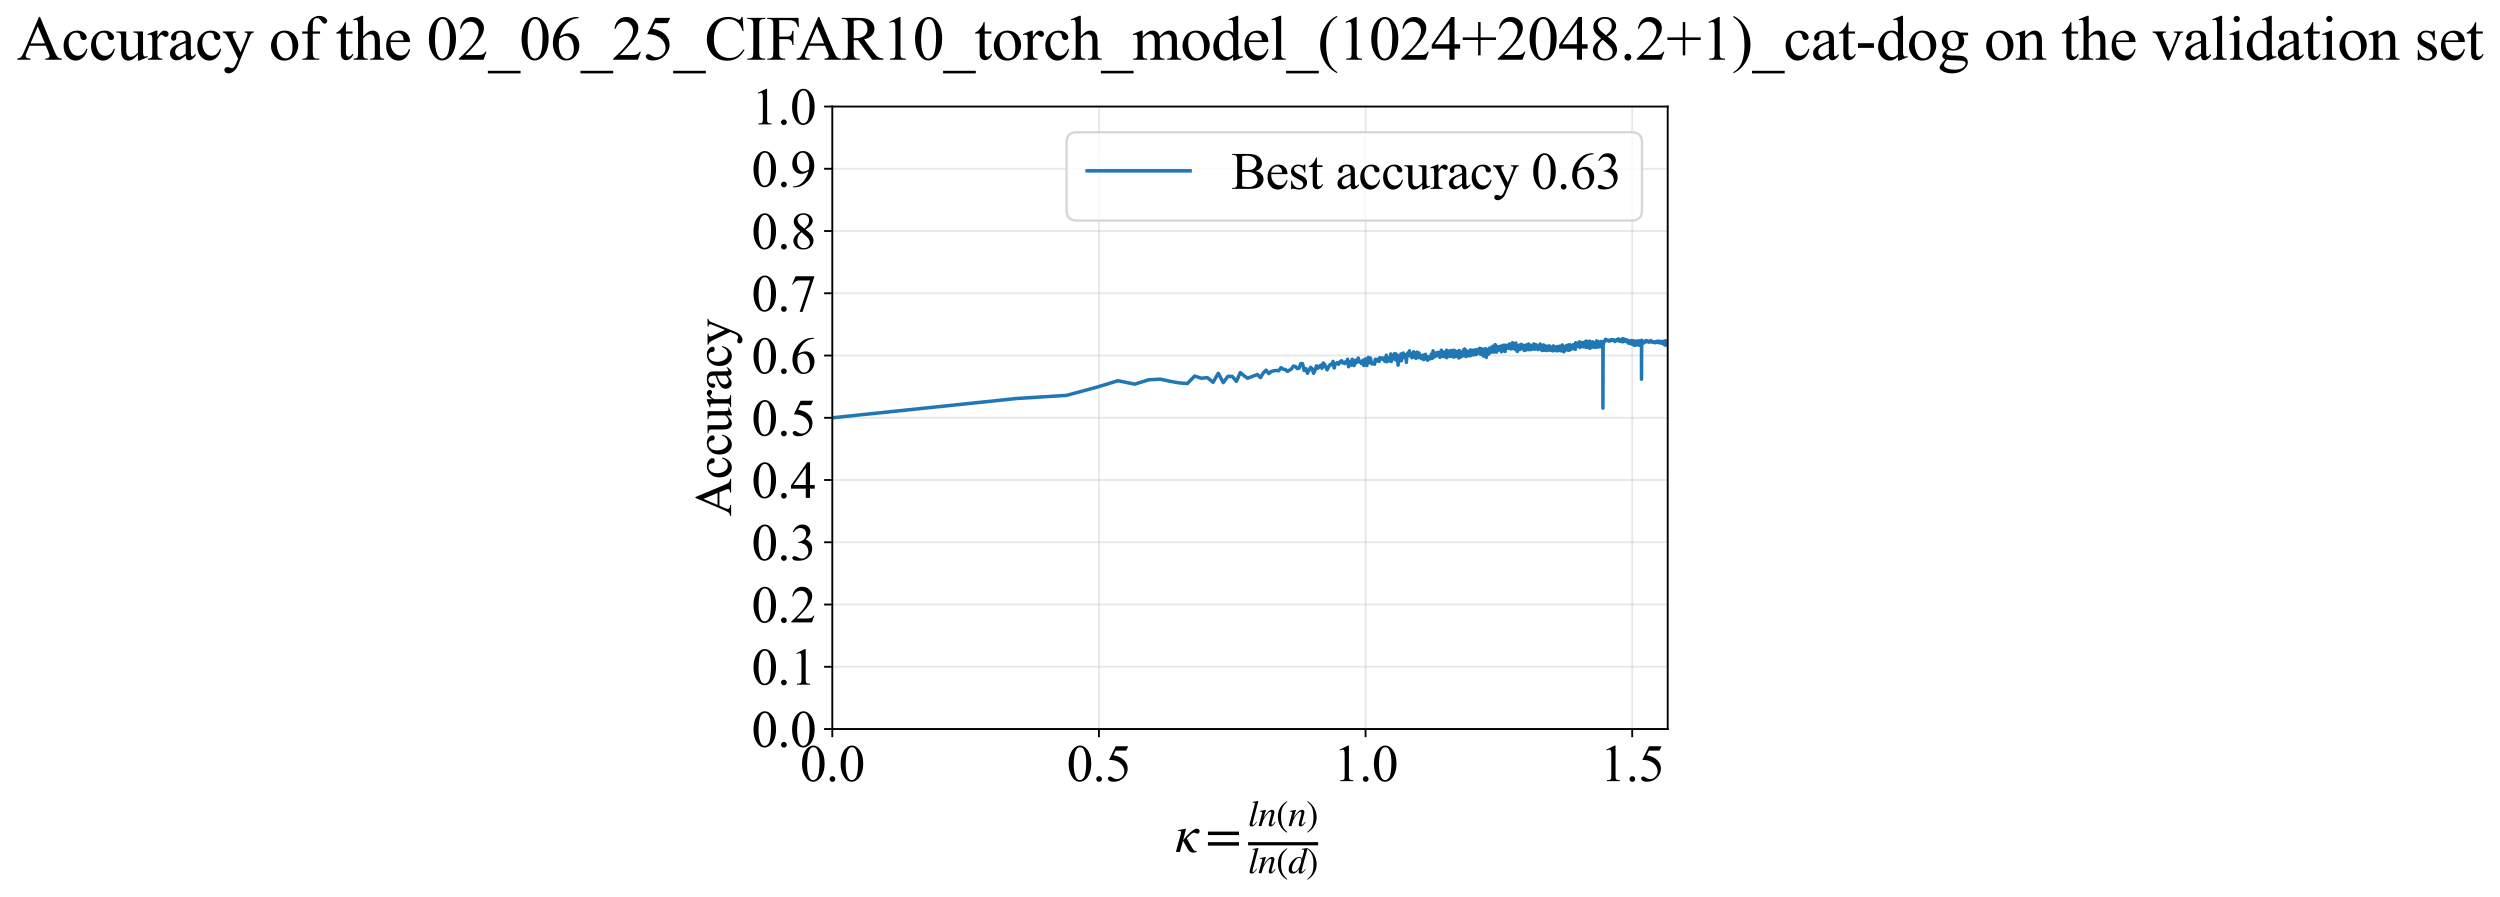 <?xml version="1.0" encoding="utf-8" standalone="no"?>
<!DOCTYPE svg PUBLIC "-//W3C//DTD SVG 1.1//EN"
  "http://www.w3.org/Graphics/SVG/1.1/DTD/svg11.dtd">
<svg xmlns:xlink="http://www.w3.org/1999/xlink" width="1068.692pt" height="383.266pt" viewBox="0 0 1068.692 383.266" xmlns="http://www.w3.org/2000/svg" version="1.1">
 <defs>
  <style type="text/css">*{stroke-linejoin: round; stroke-linecap: butt}</style>
 </defs>
 <g id="figure_1">
  <g id="patch_1">
   <path d="M 0 383.266 
L 1068.692 383.266 
L 1068.692 0 
L 0 0 
z
" style="fill: #ffffff"/>
  </g>
  <g id="axes_1">
   <g id="patch_2">
    <path d="M 355.786 311.644 
L 712.906 311.644 
L 712.906 45.532 
L 355.786 45.532 
z
" style="fill: #ffffff"/>
   </g>
   <g id="matplotlib.axis_1">
    <g id="xtick_1">
     <g id="line2d_1">
      <path d="M 355.786 311.644 
L 355.786 45.532 
" clip-path="url(#pb8d28fc166)" style="fill: none; stroke: #b0b0b0; stroke-opacity: 0.3; stroke-width: 0.8; stroke-linecap: square"/>
     </g>
     <g id="line2d_2">
      <defs>
       <path id="md465e658cd" d="M 0 0 
L 0 3.5 
" style="stroke: #000000; stroke-width: 0.8"/>
      </defs>
      <g>
       <use xlink:href="#md465e658cd" x="355.786" y="311.644" style="stroke: #000000; stroke-width: 0.8"/>
      </g>
     </g>
     <g id="text_1">
      <!-- 0.0 -->
      <g transform="translate(342.036 333.92) scale(0.22 -0.22)">
       <defs>
        <path id="TimesNewRomanPSMT-30" d="M 231 2094 
Q 231 2819 450 3342 
Q 669 3866 1031 4122 
Q 1313 4325 1613 4325 
Q 2100 4325 2488 3828 
Q 2972 3213 2972 2159 
Q 2972 1422 2759 906 
Q 2547 391 2217 158 
Q 1888 -75 1581 -75 
Q 975 -75 572 641 
Q 231 1244 231 2094 
z
M 844 2016 
Q 844 1141 1059 588 
Q 1238 122 1591 122 
Q 1759 122 1940 273 
Q 2122 425 2216 781 
Q 2359 1319 2359 2297 
Q 2359 3022 2209 3506 
Q 2097 3866 1919 4016 
Q 1791 4119 1609 4119 
Q 1397 4119 1231 3928 
Q 1006 3669 925 3112 
Q 844 2556 844 2016 
z
" transform="scale(0.016)"/>
        <path id="TimesNewRomanPSMT-2e" d="M 800 606 
Q 947 606 1047 504 
Q 1147 403 1147 259 
Q 1147 116 1045 14 
Q 944 -88 800 -88 
Q 656 -88 554 14 
Q 453 116 453 259 
Q 453 406 554 506 
Q 656 606 800 606 
z
" transform="scale(0.016)"/>
       </defs>
       <use xlink:href="#TimesNewRomanPSMT-30"/>
       <use xlink:href="#TimesNewRomanPSMT-2e" transform="translate(50 0)"/>
       <use xlink:href="#TimesNewRomanPSMT-30" transform="translate(75 0)"/>
      </g>
     </g>
    </g>
    <g id="xtick_2">
     <g id="line2d_3">
      <path d="M 469.766 311.644 
L 469.766 45.532 
" clip-path="url(#pb8d28fc166)" style="fill: none; stroke: #b0b0b0; stroke-opacity: 0.3; stroke-width: 0.8; stroke-linecap: square"/>
     </g>
     <g id="line2d_4">
      <g>
       <use xlink:href="#md465e658cd" x="469.766" y="311.644" style="stroke: #000000; stroke-width: 0.8"/>
      </g>
     </g>
     <g id="text_2">
      <!-- 0.5 -->
      <g transform="translate(456.016 333.92) scale(0.22 -0.22)">
       <defs>
        <path id="TimesNewRomanPSMT-35" d="M 2778 4238 
L 2534 3706 
L 1259 3706 
L 981 3138 
Q 1809 3016 2294 2522 
Q 2709 2097 2709 1522 
Q 2709 1188 2573 903 
Q 2438 619 2231 419 
Q 2025 219 1772 97 
Q 1413 -75 1034 -75 
Q 653 -75 479 54 
Q 306 184 306 341 
Q 306 428 378 495 
Q 450 563 559 563 
Q 641 563 702 538 
Q 763 513 909 409 
Q 1144 247 1384 247 
Q 1750 247 2026 523 
Q 2303 800 2303 1197 
Q 2303 1581 2056 1914 
Q 1809 2247 1375 2428 
Q 1034 2569 447 2591 
L 1259 4238 
L 2778 4238 
z
" transform="scale(0.016)"/>
       </defs>
       <use xlink:href="#TimesNewRomanPSMT-30"/>
       <use xlink:href="#TimesNewRomanPSMT-2e" transform="translate(50 0)"/>
       <use xlink:href="#TimesNewRomanPSMT-35" transform="translate(75 0)"/>
      </g>
     </g>
    </g>
    <g id="xtick_3">
     <g id="line2d_5">
      <path d="M 583.745 311.644 
L 583.745 45.532 
" clip-path="url(#pb8d28fc166)" style="fill: none; stroke: #b0b0b0; stroke-opacity: 0.3; stroke-width: 0.8; stroke-linecap: square"/>
     </g>
     <g id="line2d_6">
      <g>
       <use xlink:href="#md465e658cd" x="583.745" y="311.644" style="stroke: #000000; stroke-width: 0.8"/>
      </g>
     </g>
     <g id="text_3">
      <!-- 1.0 -->
      <g transform="translate(569.995 333.92) scale(0.22 -0.22)">
       <defs>
        <path id="TimesNewRomanPSMT-31" d="M 750 3822 
L 1781 4325 
L 1884 4325 
L 1884 747 
Q 1884 391 1914 303 
Q 1944 216 2037 169 
Q 2131 122 2419 116 
L 2419 0 
L 825 0 
L 825 116 
Q 1125 122 1212 167 
Q 1300 213 1334 289 
Q 1369 366 1369 747 
L 1369 3034 
Q 1369 3497 1338 3628 
Q 1316 3728 1258 3775 
Q 1200 3822 1119 3822 
Q 1003 3822 797 3725 
L 750 3822 
z
" transform="scale(0.016)"/>
       </defs>
       <use xlink:href="#TimesNewRomanPSMT-31"/>
       <use xlink:href="#TimesNewRomanPSMT-2e" transform="translate(50 0)"/>
       <use xlink:href="#TimesNewRomanPSMT-30" transform="translate(75 0)"/>
      </g>
     </g>
    </g>
    <g id="xtick_4">
     <g id="line2d_7">
      <path d="M 697.725 311.644 
L 697.725 45.532 
" clip-path="url(#pb8d28fc166)" style="fill: none; stroke: #b0b0b0; stroke-opacity: 0.3; stroke-width: 0.8; stroke-linecap: square"/>
     </g>
     <g id="line2d_8">
      <g>
       <use xlink:href="#md465e658cd" x="697.725" y="311.644" style="stroke: #000000; stroke-width: 0.8"/>
      </g>
     </g>
     <g id="text_4">
      <!-- 1.5 -->
      <g transform="translate(683.975 333.92) scale(0.22 -0.22)">
       <use xlink:href="#TimesNewRomanPSMT-31"/>
       <use xlink:href="#TimesNewRomanPSMT-2e" transform="translate(50 0)"/>
       <use xlink:href="#TimesNewRomanPSMT-35" transform="translate(75 0)"/>
      </g>
     </g>
    </g>
    <g id="text_5">
     <!-- $\kappa  = \frac{ln(n)}{ln(d)}$ -->
     <g transform="translate(502.336 364.186) scale(0.22 -0.22)">
      <defs>
       <path id="STIXGeneral-Italic-3ba" d="M 979 1440 
L 998 1446 
Q 1850 2541 2464 2790 
Q 2547 2822 2630 2822 
Q 2797 2822 2886 2736 
Q 2976 2650 2976 2522 
Q 2976 2387 2893 2307 
Q 2810 2227 2682 2227 
Q 2605 2227 2502 2288 
Q 2400 2349 2336 2349 
Q 2170 2349 1990 2205 
Q 1811 2061 1414 1645 
L 2042 544 
Q 2202 262 2310 182 
Q 2419 102 2624 102 
L 2624 0 
Q 2374 -83 2182 -83 
Q 1786 -83 1555 326 
L 960 1350 
L 576 0 
L 90 0 
L 640 1978 
Q 730 2317 730 2406 
Q 730 2560 518 2560 
L 339 2560 
L 339 2650 
Q 678 2694 1306 2822 
L 1325 2803 
L 979 1440 
z
" transform="scale(0.016)"/>
       <path id="STIXGeneral-Regular-3d" d="M 4077 2048 
L 307 2048 
L 307 2470 
L 4077 2470 
L 4077 2048 
z
M 4077 768 
L 307 768 
L 307 1190 
L 4077 1190 
L 4077 768 
z
" transform="scale(0.016)"/>
       <path id="STIXGeneral-Italic-6c" d="M 1786 4339 
L 806 595 
Q 755 410 755 320 
Q 755 205 864 205 
Q 1037 205 1293 570 
L 1453 794 
L 1542 730 
Q 1254 275 1046 102 
Q 838 -70 576 -70 
Q 262 -70 262 288 
Q 262 397 288 480 
L 1165 3834 
Q 1184 3898 1184 3955 
Q 1184 4096 870 4096 
L 755 4096 
L 755 4198 
Q 1203 4250 1747 4371 
L 1786 4339 
z
" transform="scale(0.016)"/>
       <path id="STIXGeneral-Italic-6e" d="M 2944 749 
L 3034 666 
Q 2707 218 2534 80 
Q 2362 -58 2138 -58 
Q 2010 -58 1923 28 
Q 1837 115 1837 288 
Q 1837 390 1939 768 
L 2221 1805 
Q 2310 2150 2310 2310 
Q 2310 2496 2157 2496 
Q 1971 2496 1750 2275 
Q 1530 2054 1210 1587 
Q 998 1274 899 1024 
Q 800 774 570 0 
L 90 0 
L 704 2240 
Q 717 2304 717 2349 
Q 717 2445 630 2480 
Q 544 2515 301 2522 
L 301 2624 
Q 550 2675 857 2729 
Q 1165 2784 1338 2822 
L 1363 2810 
L 934 1414 
Q 1408 2170 1753 2496 
Q 2099 2822 2413 2822 
Q 2611 2822 2720 2716 
Q 2829 2611 2829 2432 
Q 2829 2272 2765 2048 
L 2406 749 
Q 2317 429 2317 358 
Q 2317 243 2419 243 
Q 2541 243 2810 582 
Q 2854 634 2944 749 
z
" transform="scale(0.016)"/>
       <path id="STIXGeneral-Regular-28" d="M 1946 -1030 
L 1869 -1133 
Q 1126 -710 716 32 
Q 307 774 307 1613 
Q 307 3386 1888 4326 
L 1946 4224 
Q 1293 3667 1075 3126 
Q 858 2586 858 1632 
Q 858 685 1082 96 
Q 1306 -493 1946 -1030 
z
" transform="scale(0.016)"/>
       <path id="STIXGeneral-Regular-29" d="M 186 4224 
L 262 4326 
Q 992 3891 1408 3148 
Q 1824 2406 1824 1581 
Q 1824 -166 243 -1133 
L 186 -1030 
Q 845 -486 1059 54 
Q 1274 595 1274 1562 
Q 1274 2534 1059 3120 
Q 845 3706 186 4224 
z
" transform="scale(0.016)"/>
       <path id="STIXGeneral-Italic-64" d="M 3334 4371 
L 3373 4333 
L 3123 3360 
L 2739 1958 
Q 2323 429 2323 384 
Q 2323 256 2438 256 
Q 2522 256 2614 336 
Q 2707 416 2963 710 
L 3040 646 
Q 2547 -83 2099 -83 
Q 1978 -83 1907 -6 
Q 1837 70 1837 205 
Q 1837 397 1920 774 
Q 1645 307 1379 118 
Q 1114 -70 781 -70 
Q 461 -70 278 125 
Q 96 320 96 678 
Q 96 1440 713 2131 
Q 1331 2822 1965 2822 
Q 2163 2822 2256 2732 
Q 2349 2643 2381 2451 
L 2387 2451 
L 2675 3494 
Q 2765 3808 2765 3949 
Q 2765 4051 2694 4076 
Q 2624 4102 2355 4115 
L 2355 4224 
Q 2848 4269 3334 4371 
z
M 2278 2310 
Q 2278 2477 2185 2576 
Q 2093 2675 1978 2675 
Q 1677 2675 1395 2381 
Q 1075 2042 864 1571 
Q 653 1101 653 704 
Q 653 486 752 361 
Q 851 237 1024 237 
Q 1312 237 1606 550 
Q 1901 864 2089 1350 
Q 2278 1837 2278 2310 
z
" transform="scale(0.016)"/>
      </defs>
      <use xlink:href="#STIXGeneral-Italic-3ba" transform="translate(0 0.003)"/>
      <use xlink:href="#STIXGeneral-Regular-3d" transform="translate(58.84 0.003)"/>
      <use xlink:href="#STIXGeneral-Italic-6c" transform="translate(141.78 50.192) scale(0.7)"/>
      <use xlink:href="#STIXGeneral-Italic-6e" transform="translate(161.24 50.192) scale(0.7)"/>
      <use xlink:href="#STIXGeneral-Regular-28" transform="translate(196.24 50.192) scale(0.7)"/>
      <use xlink:href="#STIXGeneral-Italic-6e" transform="translate(219.55 50.192) scale(0.7)"/>
      <use xlink:href="#STIXGeneral-Regular-29" transform="translate(254.55 50.192) scale(0.7)"/>
      <use xlink:href="#STIXGeneral-Italic-6c" transform="translate(141.78 -41.258) scale(0.7)"/>
      <use xlink:href="#STIXGeneral-Italic-6e" transform="translate(161.24 -41.258) scale(0.7)"/>
      <use xlink:href="#STIXGeneral-Regular-28" transform="translate(196.24 -41.258) scale(0.7)"/>
      <use xlink:href="#STIXGeneral-Italic-64" transform="translate(219.55 -41.258) scale(0.7)"/>
      <use xlink:href="#STIXGeneral-Regular-29" transform="translate(254.55 -41.258) scale(0.7)"/>
      <path d="M 141.78 12.8 
L 141.78 19.05 
L 277.86 19.05 
L 277.86 12.8 
L 141.78 12.8 
z
"/>
     </g>
    </g>
   </g>
   <g id="matplotlib.axis_2">
    <g id="ytick_1">
     <g id="line2d_9">
      <path d="M 355.786 311.644 
L 712.906 311.644 
" clip-path="url(#pb8d28fc166)" style="fill: none; stroke: #b0b0b0; stroke-opacity: 0.3; stroke-width: 0.8; stroke-linecap: square"/>
     </g>
     <g id="line2d_10">
      <defs>
       <path id="m1418d8c7f9" d="M 0 0 
L -3.5 0 
" style="stroke: #000000; stroke-width: 0.8"/>
      </defs>
      <g>
       <use xlink:href="#m1418d8c7f9" x="355.786" y="311.644" style="stroke: #000000; stroke-width: 0.8"/>
      </g>
     </g>
     <g id="text_6">
      <!-- 0.0 -->
      <g transform="translate(321.286 319.282) scale(0.22 -0.22)">
       <use xlink:href="#TimesNewRomanPSMT-30"/>
       <use xlink:href="#TimesNewRomanPSMT-2e" transform="translate(50 0)"/>
       <use xlink:href="#TimesNewRomanPSMT-30" transform="translate(75 0)"/>
      </g>
     </g>
    </g>
    <g id="ytick_2">
     <g id="line2d_11">
      <path d="M 355.786 285.032 
L 712.906 285.032 
" clip-path="url(#pb8d28fc166)" style="fill: none; stroke: #b0b0b0; stroke-opacity: 0.3; stroke-width: 0.8; stroke-linecap: square"/>
     </g>
     <g id="line2d_12">
      <g>
       <use xlink:href="#m1418d8c7f9" x="355.786" y="285.032" style="stroke: #000000; stroke-width: 0.8"/>
      </g>
     </g>
     <g id="text_7">
      <!-- 0.1 -->
      <g transform="translate(321.286 292.67) scale(0.22 -0.22)">
       <use xlink:href="#TimesNewRomanPSMT-30"/>
       <use xlink:href="#TimesNewRomanPSMT-2e" transform="translate(50 0)"/>
       <use xlink:href="#TimesNewRomanPSMT-31" transform="translate(75 0)"/>
      </g>
     </g>
    </g>
    <g id="ytick_3">
     <g id="line2d_13">
      <path d="M 355.786 258.421 
L 712.906 258.421 
" clip-path="url(#pb8d28fc166)" style="fill: none; stroke: #b0b0b0; stroke-opacity: 0.3; stroke-width: 0.8; stroke-linecap: square"/>
     </g>
     <g id="line2d_14">
      <g>
       <use xlink:href="#m1418d8c7f9" x="355.786" y="258.421" style="stroke: #000000; stroke-width: 0.8"/>
      </g>
     </g>
     <g id="text_8">
      <!-- 0.2 -->
      <g transform="translate(321.286 266.059) scale(0.22 -0.22)">
       <defs>
        <path id="TimesNewRomanPSMT-32" d="M 2934 816 
L 2638 0 
L 138 0 
L 138 116 
Q 1241 1122 1691 1759 
Q 2141 2397 2141 2925 
Q 2141 3328 1894 3587 
Q 1647 3847 1303 3847 
Q 991 3847 742 3664 
Q 494 3481 375 3128 
L 259 3128 
Q 338 3706 661 4015 
Q 984 4325 1469 4325 
Q 1984 4325 2329 3994 
Q 2675 3663 2675 3213 
Q 2675 2891 2525 2569 
Q 2294 2063 1775 1497 
Q 997 647 803 472 
L 1909 472 
Q 2247 472 2383 497 
Q 2519 522 2628 598 
Q 2738 675 2819 816 
L 2934 816 
z
" transform="scale(0.016)"/>
       </defs>
       <use xlink:href="#TimesNewRomanPSMT-30"/>
       <use xlink:href="#TimesNewRomanPSMT-2e" transform="translate(50 0)"/>
       <use xlink:href="#TimesNewRomanPSMT-32" transform="translate(75 0)"/>
      </g>
     </g>
    </g>
    <g id="ytick_4">
     <g id="line2d_15">
      <path d="M 355.786 231.81 
L 712.906 231.81 
" clip-path="url(#pb8d28fc166)" style="fill: none; stroke: #b0b0b0; stroke-opacity: 0.3; stroke-width: 0.8; stroke-linecap: square"/>
     </g>
     <g id="line2d_16">
      <g>
       <use xlink:href="#m1418d8c7f9" x="355.786" y="231.81" style="stroke: #000000; stroke-width: 0.8"/>
      </g>
     </g>
     <g id="text_9">
      <!-- 0.3 -->
      <g transform="translate(321.286 239.448) scale(0.22 -0.22)">
       <defs>
        <path id="TimesNewRomanPSMT-33" d="M 325 3431 
Q 506 3859 782 4092 
Q 1059 4325 1472 4325 
Q 1981 4325 2253 3994 
Q 2459 3747 2459 3466 
Q 2459 3003 1878 2509 
Q 2269 2356 2469 2072 
Q 2669 1788 2669 1403 
Q 2669 853 2319 450 
Q 1863 -75 997 -75 
Q 569 -75 414 31 
Q 259 138 259 259 
Q 259 350 332 419 
Q 406 488 509 488 
Q 588 488 669 463 
Q 722 447 909 348 
Q 1097 250 1169 231 
Q 1284 197 1416 197 
Q 1734 197 1970 444 
Q 2206 691 2206 1028 
Q 2206 1275 2097 1509 
Q 2016 1684 1919 1775 
Q 1784 1900 1550 2001 
Q 1316 2103 1072 2103 
L 972 2103 
L 972 2197 
Q 1219 2228 1467 2375 
Q 1716 2522 1828 2728 
Q 1941 2934 1941 3181 
Q 1941 3503 1739 3701 
Q 1538 3900 1238 3900 
Q 753 3900 428 3381 
L 325 3431 
z
" transform="scale(0.016)"/>
       </defs>
       <use xlink:href="#TimesNewRomanPSMT-30"/>
       <use xlink:href="#TimesNewRomanPSMT-2e" transform="translate(50 0)"/>
       <use xlink:href="#TimesNewRomanPSMT-33" transform="translate(75 0)"/>
      </g>
     </g>
    </g>
    <g id="ytick_5">
     <g id="line2d_17">
      <path d="M 355.786 205.199 
L 712.906 205.199 
" clip-path="url(#pb8d28fc166)" style="fill: none; stroke: #b0b0b0; stroke-opacity: 0.3; stroke-width: 0.8; stroke-linecap: square"/>
     </g>
     <g id="line2d_18">
      <g>
       <use xlink:href="#m1418d8c7f9" x="355.786" y="205.199" style="stroke: #000000; stroke-width: 0.8"/>
      </g>
     </g>
     <g id="text_10">
      <!-- 0.4 -->
      <g transform="translate(321.286 212.837) scale(0.22 -0.22)">
       <defs>
        <path id="TimesNewRomanPSMT-34" d="M 2978 1563 
L 2978 1119 
L 2409 1119 
L 2409 0 
L 1894 0 
L 1894 1119 
L 100 1119 
L 100 1519 
L 2066 4325 
L 2409 4325 
L 2409 1563 
L 2978 1563 
z
M 1894 1563 
L 1894 3666 
L 406 1563 
L 1894 1563 
z
" transform="scale(0.016)"/>
       </defs>
       <use xlink:href="#TimesNewRomanPSMT-30"/>
       <use xlink:href="#TimesNewRomanPSMT-2e" transform="translate(50 0)"/>
       <use xlink:href="#TimesNewRomanPSMT-34" transform="translate(75 0)"/>
      </g>
     </g>
    </g>
    <g id="ytick_6">
     <g id="line2d_19">
      <path d="M 355.786 178.588 
L 712.906 178.588 
" clip-path="url(#pb8d28fc166)" style="fill: none; stroke: #b0b0b0; stroke-opacity: 0.3; stroke-width: 0.8; stroke-linecap: square"/>
     </g>
     <g id="line2d_20">
      <g>
       <use xlink:href="#m1418d8c7f9" x="355.786" y="178.588" style="stroke: #000000; stroke-width: 0.8"/>
      </g>
     </g>
     <g id="text_11">
      <!-- 0.5 -->
      <g transform="translate(321.286 186.226) scale(0.22 -0.22)">
       <use xlink:href="#TimesNewRomanPSMT-30"/>
       <use xlink:href="#TimesNewRomanPSMT-2e" transform="translate(50 0)"/>
       <use xlink:href="#TimesNewRomanPSMT-35" transform="translate(75 0)"/>
      </g>
     </g>
    </g>
    <g id="ytick_7">
     <g id="line2d_21">
      <path d="M 355.786 151.976 
L 712.906 151.976 
" clip-path="url(#pb8d28fc166)" style="fill: none; stroke: #b0b0b0; stroke-opacity: 0.3; stroke-width: 0.8; stroke-linecap: square"/>
     </g>
     <g id="line2d_22">
      <g>
       <use xlink:href="#m1418d8c7f9" x="355.786" y="151.976" style="stroke: #000000; stroke-width: 0.8"/>
      </g>
     </g>
     <g id="text_12">
      <!-- 0.6 -->
      <g transform="translate(321.286 159.614) scale(0.22 -0.22)">
       <defs>
        <path id="TimesNewRomanPSMT-36" d="M 2869 4325 
L 2869 4209 
Q 2456 4169 2195 4045 
Q 1934 3922 1679 3669 
Q 1425 3416 1258 3105 
Q 1091 2794 978 2366 
Q 1428 2675 1881 2675 
Q 2316 2675 2634 2325 
Q 2953 1975 2953 1425 
Q 2953 894 2631 456 
Q 2244 -75 1606 -75 
Q 1172 -75 869 213 
Q 275 772 275 1663 
Q 275 2231 503 2743 
Q 731 3256 1154 3653 
Q 1578 4050 1965 4187 
Q 2353 4325 2688 4325 
L 2869 4325 
z
M 925 2138 
Q 869 1716 869 1456 
Q 869 1156 980 804 
Q 1091 453 1309 247 
Q 1469 100 1697 100 
Q 1969 100 2183 356 
Q 2397 613 2397 1088 
Q 2397 1622 2184 2012 
Q 1972 2403 1581 2403 
Q 1463 2403 1327 2353 
Q 1191 2303 925 2138 
z
" transform="scale(0.016)"/>
       </defs>
       <use xlink:href="#TimesNewRomanPSMT-30"/>
       <use xlink:href="#TimesNewRomanPSMT-2e" transform="translate(50 0)"/>
       <use xlink:href="#TimesNewRomanPSMT-36" transform="translate(75 0)"/>
      </g>
     </g>
    </g>
    <g id="ytick_8">
     <g id="line2d_23">
      <path d="M 355.786 125.365 
L 712.906 125.365 
" clip-path="url(#pb8d28fc166)" style="fill: none; stroke: #b0b0b0; stroke-opacity: 0.3; stroke-width: 0.8; stroke-linecap: square"/>
     </g>
     <g id="line2d_24">
      <g>
       <use xlink:href="#m1418d8c7f9" x="355.786" y="125.365" style="stroke: #000000; stroke-width: 0.8"/>
      </g>
     </g>
     <g id="text_13">
      <!-- 0.7 -->
      <g transform="translate(321.286 133.003) scale(0.22 -0.22)">
       <defs>
        <path id="TimesNewRomanPSMT-37" d="M 644 4238 
L 2916 4238 
L 2916 4119 
L 1503 -88 
L 1153 -88 
L 2419 3728 
L 1253 3728 
Q 900 3728 750 3644 
Q 488 3500 328 3200 
L 238 3234 
L 644 4238 
z
" transform="scale(0.016)"/>
       </defs>
       <use xlink:href="#TimesNewRomanPSMT-30"/>
       <use xlink:href="#TimesNewRomanPSMT-2e" transform="translate(50 0)"/>
       <use xlink:href="#TimesNewRomanPSMT-37" transform="translate(75 0)"/>
      </g>
     </g>
    </g>
    <g id="ytick_9">
     <g id="line2d_25">
      <path d="M 355.786 98.754 
L 712.906 98.754 
" clip-path="url(#pb8d28fc166)" style="fill: none; stroke: #b0b0b0; stroke-opacity: 0.3; stroke-width: 0.8; stroke-linecap: square"/>
     </g>
     <g id="line2d_26">
      <g>
       <use xlink:href="#m1418d8c7f9" x="355.786" y="98.754" style="stroke: #000000; stroke-width: 0.8"/>
      </g>
     </g>
     <g id="text_14">
      <!-- 0.8 -->
      <g transform="translate(321.286 106.392) scale(0.22 -0.22)">
       <defs>
        <path id="TimesNewRomanPSMT-38" d="M 1228 2134 
Q 725 2547 579 2797 
Q 434 3047 434 3316 
Q 434 3728 753 4026 
Q 1072 4325 1600 4325 
Q 2113 4325 2425 4047 
Q 2738 3769 2738 3413 
Q 2738 3175 2569 2928 
Q 2400 2681 1866 2347 
Q 2416 1922 2594 1678 
Q 2831 1359 2831 1006 
Q 2831 559 2490 242 
Q 2150 -75 1597 -75 
Q 994 -75 656 303 
Q 388 606 388 966 
Q 388 1247 577 1523 
Q 766 1800 1228 2134 
z
M 1719 2469 
Q 2094 2806 2194 3001 
Q 2294 3197 2294 3444 
Q 2294 3772 2109 3958 
Q 1925 4144 1606 4144 
Q 1288 4144 1088 3959 
Q 888 3775 888 3528 
Q 888 3366 970 3203 
Q 1053 3041 1206 2894 
L 1719 2469 
z
M 1375 2016 
Q 1116 1797 991 1539 
Q 866 1281 866 981 
Q 866 578 1086 336 
Q 1306 94 1647 94 
Q 1984 94 2187 284 
Q 2391 475 2391 747 
Q 2391 972 2272 1150 
Q 2050 1481 1375 2016 
z
" transform="scale(0.016)"/>
       </defs>
       <use xlink:href="#TimesNewRomanPSMT-30"/>
       <use xlink:href="#TimesNewRomanPSMT-2e" transform="translate(50 0)"/>
       <use xlink:href="#TimesNewRomanPSMT-38" transform="translate(75 0)"/>
      </g>
     </g>
    </g>
    <g id="ytick_10">
     <g id="line2d_27">
      <path d="M 355.786 72.143 
L 712.906 72.143 
" clip-path="url(#pb8d28fc166)" style="fill: none; stroke: #b0b0b0; stroke-opacity: 0.3; stroke-width: 0.8; stroke-linecap: square"/>
     </g>
     <g id="line2d_28">
      <g>
       <use xlink:href="#m1418d8c7f9" x="355.786" y="72.143" style="stroke: #000000; stroke-width: 0.8"/>
      </g>
     </g>
     <g id="text_15">
      <!-- 0.9 -->
      <g transform="translate(321.286 79.781) scale(0.22 -0.22)">
       <defs>
        <path id="TimesNewRomanPSMT-39" d="M 338 -88 
L 338 28 
Q 744 34 1094 217 
Q 1444 400 1770 856 
Q 2097 1313 2225 1859 
Q 1734 1544 1338 1544 
Q 891 1544 572 1889 
Q 253 2234 253 2806 
Q 253 3363 572 3797 
Q 956 4325 1575 4325 
Q 2097 4325 2469 3894 
Q 2925 3359 2925 2575 
Q 2925 1869 2578 1258 
Q 2231 647 1613 244 
Q 1109 -88 516 -88 
L 338 -88 
z
M 2275 2091 
Q 2331 2497 2331 2741 
Q 2331 3044 2228 3395 
Q 2125 3747 1936 3934 
Q 1747 4122 1506 4122 
Q 1228 4122 1018 3872 
Q 809 3622 809 3128 
Q 809 2469 1088 2097 
Q 1291 1828 1588 1828 
Q 1731 1828 1928 1897 
Q 2125 1966 2275 2091 
z
" transform="scale(0.016)"/>
       </defs>
       <use xlink:href="#TimesNewRomanPSMT-30"/>
       <use xlink:href="#TimesNewRomanPSMT-2e" transform="translate(50 0)"/>
       <use xlink:href="#TimesNewRomanPSMT-39" transform="translate(75 0)"/>
      </g>
     </g>
    </g>
    <g id="ytick_11">
     <g id="line2d_29">
      <path d="M 355.786 45.532 
L 712.906 45.532 
" clip-path="url(#pb8d28fc166)" style="fill: none; stroke: #b0b0b0; stroke-opacity: 0.3; stroke-width: 0.8; stroke-linecap: square"/>
     </g>
     <g id="line2d_30">
      <g>
       <use xlink:href="#m1418d8c7f9" x="355.786" y="45.532" style="stroke: #000000; stroke-width: 0.8"/>
      </g>
     </g>
     <g id="text_16">
      <!-- 1.0 -->
      <g transform="translate(321.286 53.17) scale(0.22 -0.22)">
       <use xlink:href="#TimesNewRomanPSMT-31"/>
       <use xlink:href="#TimesNewRomanPSMT-2e" transform="translate(50 0)"/>
       <use xlink:href="#TimesNewRomanPSMT-30" transform="translate(75 0)"/>
      </g>
     </g>
    </g>
    <g id="text_17">
     <!-- Accuracy -->
     <g transform="translate(312.539 220.726) rotate(-90) scale(0.22 -0.22)">
      <defs>
       <path id="TimesNewRomanPSMT-41" d="M 2928 1419 
L 1288 1419 
L 1000 750 
Q 894 503 894 381 
Q 894 284 986 211 
Q 1078 138 1384 116 
L 1384 0 
L 50 0 
L 50 116 
Q 316 163 394 238 
Q 553 388 747 847 
L 2238 4334 
L 2347 4334 
L 3822 809 
Q 4000 384 4145 257 
Q 4291 131 4550 116 
L 4550 0 
L 2878 0 
L 2878 116 
Q 3131 128 3220 200 
Q 3309 272 3309 375 
Q 3309 513 3184 809 
L 2928 1419 
z
M 2841 1650 
L 2122 3363 
L 1384 1650 
L 2841 1650 
z
" transform="scale(0.016)"/>
       <path id="TimesNewRomanPSMT-63" d="M 2631 1088 
Q 2516 522 2178 217 
Q 1841 -88 1431 -88 
Q 944 -88 581 321 
Q 219 731 219 1428 
Q 219 2103 620 2525 
Q 1022 2947 1584 2947 
Q 2006 2947 2278 2723 
Q 2550 2500 2550 2259 
Q 2550 2141 2473 2067 
Q 2397 1994 2259 1994 
Q 2075 1994 1981 2113 
Q 1928 2178 1911 2362 
Q 1894 2547 1784 2644 
Q 1675 2738 1481 2738 
Q 1169 2738 978 2506 
Q 725 2200 725 1697 
Q 725 1184 976 792 
Q 1228 400 1656 400 
Q 1963 400 2206 609 
Q 2378 753 2541 1131 
L 2631 1088 
z
" transform="scale(0.016)"/>
       <path id="TimesNewRomanPSMT-75" d="M 2709 2863 
L 2709 1128 
Q 2709 631 2732 520 
Q 2756 409 2807 365 
Q 2859 322 2928 322 
Q 3025 322 3147 375 
L 3191 266 
L 2334 -88 
L 2194 -88 
L 2194 519 
Q 1825 119 1631 15 
Q 1438 -88 1222 -88 
Q 981 -88 804 51 
Q 628 191 559 409 
Q 491 628 491 1028 
L 491 2306 
Q 491 2509 447 2587 
Q 403 2666 317 2708 
Q 231 2750 6 2747 
L 6 2863 
L 1009 2863 
L 1009 947 
Q 1009 547 1148 422 
Q 1288 297 1484 297 
Q 1619 297 1789 381 
Q 1959 466 2194 703 
L 2194 2325 
Q 2194 2569 2105 2655 
Q 2016 2741 1734 2747 
L 1734 2863 
L 2709 2863 
z
" transform="scale(0.016)"/>
       <path id="TimesNewRomanPSMT-72" d="M 1038 2947 
L 1038 2303 
Q 1397 2947 1775 2947 
Q 1947 2947 2059 2842 
Q 2172 2738 2172 2600 
Q 2172 2478 2090 2393 
Q 2009 2309 1897 2309 
Q 1788 2309 1652 2417 
Q 1516 2525 1450 2525 
Q 1394 2525 1328 2463 
Q 1188 2334 1038 2041 
L 1038 669 
Q 1038 431 1097 309 
Q 1138 225 1241 169 
Q 1344 113 1538 113 
L 1538 0 
L 72 0 
L 72 113 
Q 291 113 397 181 
Q 475 231 506 341 
Q 522 394 522 644 
L 522 1753 
Q 522 2253 501 2348 
Q 481 2444 426 2487 
Q 372 2531 291 2531 
Q 194 2531 72 2484 
L 41 2597 
L 906 2947 
L 1038 2947 
z
" transform="scale(0.016)"/>
       <path id="TimesNewRomanPSMT-61" d="M 1822 413 
Q 1381 72 1269 19 
Q 1100 -59 909 -59 
Q 613 -59 420 144 
Q 228 347 228 678 
Q 228 888 322 1041 
Q 450 1253 767 1440 
Q 1084 1628 1822 1897 
L 1822 2009 
Q 1822 2438 1686 2597 
Q 1550 2756 1291 2756 
Q 1094 2756 978 2650 
Q 859 2544 859 2406 
L 866 2225 
Q 866 2081 792 2003 
Q 719 1925 600 1925 
Q 484 1925 411 2006 
Q 338 2088 338 2228 
Q 338 2497 613 2722 
Q 888 2947 1384 2947 
Q 1766 2947 2009 2819 
Q 2194 2722 2281 2516 
Q 2338 2381 2338 1966 
L 2338 994 
Q 2338 584 2353 492 
Q 2369 400 2405 369 
Q 2441 338 2488 338 
Q 2538 338 2575 359 
Q 2641 400 2828 588 
L 2828 413 
Q 2478 -56 2159 -56 
Q 2006 -56 1915 50 
Q 1825 156 1822 413 
z
M 1822 616 
L 1822 1706 
Q 1350 1519 1213 1441 
Q 966 1303 859 1153 
Q 753 1003 753 825 
Q 753 600 887 451 
Q 1022 303 1197 303 
Q 1434 303 1822 616 
z
" transform="scale(0.016)"/>
       <path id="TimesNewRomanPSMT-79" d="M 38 2863 
L 1372 2863 
L 1372 2747 
L 1306 2747 
Q 1166 2747 1095 2686 
Q 1025 2625 1025 2534 
Q 1025 2413 1128 2197 
L 1825 753 
L 2466 2334 
Q 2519 2463 2519 2588 
Q 2519 2644 2497 2672 
Q 2472 2706 2419 2726 
Q 2366 2747 2231 2747 
L 2231 2863 
L 3163 2863 
L 3163 2747 
Q 3047 2734 2984 2696 
Q 2922 2659 2847 2556 
Q 2819 2513 2741 2316 
L 1575 -541 
Q 1406 -956 1132 -1168 
Q 859 -1381 606 -1381 
Q 422 -1381 303 -1275 
Q 184 -1169 184 -1031 
Q 184 -900 270 -820 
Q 356 -741 506 -741 
Q 609 -741 788 -809 
Q 913 -856 944 -856 
Q 1038 -856 1148 -759 
Q 1259 -663 1372 -384 
L 1575 113 
L 547 2272 
Q 500 2369 397 2513 
Q 319 2622 269 2659 
Q 197 2709 38 2747 
L 38 2863 
z
" transform="scale(0.016)"/>
      </defs>
      <use xlink:href="#TimesNewRomanPSMT-41"/>
      <use xlink:href="#TimesNewRomanPSMT-63" transform="translate(72.217 0)"/>
      <use xlink:href="#TimesNewRomanPSMT-63" transform="translate(116.602 0)"/>
      <use xlink:href="#TimesNewRomanPSMT-75" transform="translate(160.986 0)"/>
      <use xlink:href="#TimesNewRomanPSMT-72" transform="translate(210.986 0)"/>
      <use xlink:href="#TimesNewRomanPSMT-61" transform="translate(244.287 0)"/>
      <use xlink:href="#TimesNewRomanPSMT-63" transform="translate(288.672 0)"/>
      <use xlink:href="#TimesNewRomanPSMT-79" transform="translate(333.057 0)"/>
     </g>
    </g>
   </g>
   <g id="line2d_31">
    <path d="M 355.786 178.588 
L 434.653 170.338 
L 455.919 169.007 
L 468.728 165.548 
L 477.923 162.754 
L 485.1 164.217 
L 490.989 162.355 
L 495.981 162.089 
L 500.315 163.02 
L 504.143 163.685 
L 507.572 163.951 
L 510.677 160.758 
L 513.514 161.689 
L 516.126 161.423 
L 518.545 163.419 
L 520.798 159.56 
L 522.907 163.552 
L 524.889 160.891 
L 526.758 160.891 
L 528.527 163.02 
L 530.205 159.294 
L 531.802 160.625 
L 533.325 161.689 
L 537.511 160.093 
L 538.796 161.423 
L 540.032 159.427 
L 541.224 158.23 
L 542.374 159.694 
L 543.485 158.762 
L 544.56 158.496 
L 545.601 158.363 
L 546.61 158.496 
L 547.589 157.165 
L 548.539 157.831 
L 549.463 157.964 
L 550.362 158.762 
L 552.089 157.698 
L 552.919 156.5 
L 553.729 156.633 
L 554.52 157.565 
L 555.292 157.432 
L 556.046 155.436 
L 556.784 155.436 
L 557.505 158.363 
L 558.211 157.565 
L 558.901 159.56 
L 560.241 157.032 
L 560.891 157.565 
L 561.529 159.56 
L 562.154 158.363 
L 562.767 156.367 
L 563.37 157.432 
L 564.542 156.101 
L 565.113 157.432 
L 565.675 155.17 
L 566.226 155.835 
L 567.303 158.097 
L 568.346 156.101 
L 568.855 155.702 
L 569.356 155.968 
L 569.85 154.504 
L 570.336 157.299 
L 570.816 155.569 
L 571.754 155.037 
L 572.213 155.702 
L 572.666 154.904 
L 573.113 154.371 
L 573.554 154.238 
L 573.989 155.17 
L 574.419 154.904 
L 574.842 155.436 
L 575.261 154.637 
L 575.674 155.17 
L 576.082 153.573 
L 576.485 156.766 
L 576.883 154.637 
L 577.277 155.968 
L 577.665 156.101 
L 578.05 153.573 
L 578.429 154.637 
L 578.805 156.234 
L 579.176 155.569 
L 579.543 153.972 
L 579.906 154.904 
L 580.265 154.77 
L 580.62 153.041 
L 580.972 154.238 
L 582.004 155.436 
L 582.341 154.371 
L 582.674 153.972 
L 583.004 156.234 
L 583.655 153.44 
L 584.293 156.234 
L 584.607 155.037 
L 584.919 152.775 
L 585.227 155.037 
L 585.533 154.904 
L 585.836 153.041 
L 586.136 154.77 
L 586.433 155.569 
L 586.728 155.17 
L 587.02 155.303 
L 587.31 155.17 
L 587.596 155.702 
L 587.881 153.573 
L 588.163 154.371 
L 588.443 153.573 
L 588.72 154.371 
L 588.995 153.972 
L 589.268 153.839 
L 589.538 154.504 
L 589.806 152.908 
L 590.072 153.041 
L 590.336 153.041 
L 590.598 153.307 
L 590.858 153.041 
L 591.116 153.706 
L 591.372 153.706 
L 591.625 153.041 
L 591.877 154.238 
L 592.127 154.504 
L 592.621 151.843 
L 592.866 154.637 
L 593.108 152.908 
L 593.349 152.908 
L 593.588 153.307 
L 593.825 153.041 
L 594.295 154.371 
L 594.527 151.311 
L 594.758 154.504 
L 594.987 153.041 
L 595.214 152.908 
L 595.44 153.44 
L 595.664 153.44 
L 595.887 153.307 
L 596.108 151.178 
L 596.547 153.839 
L 596.763 151.311 
L 596.979 153.573 
L 597.193 151.843 
L 597.406 152.109 
L 597.617 156.101 
L 597.827 154.904 
L 598.036 152.509 
L 598.243 152.109 
L 598.449 152.509 
L 598.654 152.375 
L 598.858 151.311 
L 599.06 154.238 
L 599.261 153.041 
L 599.461 153.041 
L 599.659 151.045 
L 599.857 150.912 
L 600.053 151.976 
L 600.248 151.577 
L 600.442 151.577 
L 600.635 153.041 
L 600.826 151.843 
L 601.017 152.509 
L 601.206 154.904 
L 601.395 151.976 
L 601.768 150.912 
L 601.953 151.311 
L 602.137 151.311 
L 602.321 152.109 
L 602.503 149.98 
L 602.684 151.577 
L 602.864 150.912 
L 603.043 151.976 
L 603.221 152.242 
L 603.398 151.71 
L 603.575 152.908 
L 603.75 152.642 
L 603.924 152.775 
L 604.098 152.242 
L 604.27 150.38 
L 604.442 151.976 
L 604.783 151.577 
L 605.12 151.976 
L 605.287 153.174 
L 605.453 150.779 
L 605.784 150.513 
L 605.948 150.912 
L 606.435 152.908 
L 606.596 150.912 
L 606.915 152.775 
L 607.073 152.509 
L 607.231 151.976 
L 607.388 151.976 
L 607.699 153.307 
L 607.854 153.174 
L 608.008 151.843 
L 608.314 152.642 
L 608.465 152.509 
L 608.617 153.706 
L 608.917 151.71 
L 609.214 152.908 
L 609.362 151.444 
L 609.509 153.174 
L 609.656 152.775 
L 609.801 153.44 
L 609.947 152.775 
L 610.235 153.972 
L 610.378 152.509 
L 610.663 152.908 
L 610.945 153.307 
L 611.085 152.509 
L 611.225 153.44 
L 611.64 152.509 
L 611.914 151.311 
L 612.05 152.908 
L 612.186 153.174 
L 612.321 152.775 
L 612.455 153.041 
L 612.589 149.98 
L 612.855 152.775 
L 613.119 150.779 
L 613.381 151.843 
L 613.511 151.843 
L 613.641 152.242 
L 613.77 151.71 
L 613.899 152.109 
L 614.027 151.843 
L 614.155 152.109 
L 614.282 151.71 
L 614.409 150.646 
L 614.535 151.843 
L 614.66 151.178 
L 614.786 151.976 
L 614.91 150.646 
L 615.159 152.109 
L 615.282 151.178 
L 615.405 151.444 
L 615.527 152.775 
L 615.892 150.912 
L 616.013 150.912 
L 616.133 149.714 
L 616.252 151.843 
L 616.372 151.045 
L 616.491 152.242 
L 616.609 150.247 
L 616.727 152.375 
L 616.845 151.843 
L 616.962 152.242 
L 617.079 151.577 
L 617.195 152.375 
L 617.311 150.646 
L 617.427 150.646 
L 617.657 151.045 
L 617.771 152.509 
L 617.885 151.577 
L 617.999 152.109 
L 618.337 149.714 
L 618.449 152.908 
L 618.561 150.247 
L 618.672 151.976 
L 618.783 150.646 
L 618.893 150.912 
L 619.003 151.843 
L 619.113 151.444 
L 619.222 152.109 
L 619.332 150.114 
L 619.44 151.71 
L 619.657 150.646 
L 619.871 152.375 
L 620.191 149.847 
L 620.297 151.976 
L 620.508 150.646 
L 620.613 151.444 
L 620.717 151.311 
L 620.821 152.375 
L 621.029 152.109 
L 621.132 152.242 
L 621.235 151.444 
L 621.337 149.714 
L 621.44 152.642 
L 621.643 150.912 
L 621.745 150.912 
L 621.846 149.847 
L 621.946 152.509 
L 622.147 151.311 
L 622.247 151.178 
L 622.346 152.375 
L 622.741 150.38 
L 622.839 151.311 
L 622.937 150.247 
L 623.034 151.178 
L 623.131 150.646 
L 623.228 151.71 
L 623.325 151.045 
L 623.421 152.109 
L 623.517 151.577 
L 623.613 153.041 
L 623.708 152.509 
L 623.803 149.847 
L 623.898 151.577 
L 623.993 150.114 
L 624.087 150.247 
L 624.181 150.513 
L 624.275 152.642 
L 624.369 152.242 
L 624.462 152.509 
L 624.74 151.444 
L 624.832 152.375 
L 624.924 151.178 
L 625.016 152.242 
L 625.107 150.779 
L 625.199 150.912 
L 625.29 150.38 
L 625.471 151.311 
L 625.651 149.581 
L 625.741 151.045 
L 625.83 150.779 
L 625.919 150.779 
L 626.008 151.045 
L 626.097 149.182 
L 626.185 152.109 
L 626.274 150.779 
L 626.362 151.444 
L 626.537 149.714 
L 626.624 152.375 
L 626.798 151.045 
L 626.971 152.242 
L 627.058 150.646 
L 627.144 152.242 
L 627.315 150.912 
L 627.4 151.444 
L 627.485 150.247 
L 627.57 151.577 
L 627.739 150.646 
L 627.907 151.311 
L 628.075 150.38 
L 628.241 151.976 
L 628.407 150.779 
L 628.489 152.109 
L 628.572 149.581 
L 628.654 151.976 
L 628.735 150.646 
L 628.817 151.577 
L 628.899 150.779 
L 629.061 151.577 
L 629.142 151.577 
L 629.303 149.714 
L 629.463 151.577 
L 629.623 150.38 
L 629.703 150.114 
L 629.782 151.178 
L 629.861 150.513 
L 629.94 151.71 
L 630.097 149.714 
L 630.176 150.38 
L 630.332 149.847 
L 630.41 150.114 
L 630.642 151.577 
L 630.719 149.581 
L 630.873 151.444 
L 631.026 149.448 
L 631.178 151.444 
L 631.254 150.513 
L 631.329 150.779 
L 631.48 150.247 
L 631.555 150.513 
L 631.63 150.38 
L 631.705 149.581 
L 631.78 150.513 
L 631.854 150.114 
L 632.077 150.38 
L 632.298 149.448 
L 632.371 150.247 
L 632.444 148.916 
L 632.517 151.045 
L 632.59 150.114 
L 632.663 151.045 
L 632.735 150.779 
L 632.88 151.444 
L 633.024 150.912 
L 633.095 149.049 
L 633.167 149.714 
L 633.238 149.98 
L 633.31 151.444 
L 633.381 150.779 
L 633.452 150.779 
L 633.522 149.182 
L 633.593 149.98 
L 633.663 149.315 
L 633.944 151.577 
L 634.014 151.045 
L 634.083 151.311 
L 634.153 152.242 
L 634.222 149.448 
L 634.36 151.71 
L 634.498 150.779 
L 634.566 151.444 
L 634.635 151.178 
L 634.703 151.178 
L 634.975 149.049 
L 635.042 151.178 
L 635.11 150.912 
L 635.177 150.247 
L 635.378 152.775 
L 635.445 149.581 
L 635.512 150.779 
L 635.578 150.646 
L 635.644 151.577 
L 635.711 150.513 
L 635.777 150.912 
L 636.04 149.581 
L 636.105 150.912 
L 636.171 149.315 
L 636.236 151.444 
L 636.301 150.38 
L 636.495 151.178 
L 636.752 148.783 
L 636.88 150.646 
L 636.944 150.38 
L 637.008 150.38 
L 637.071 149.182 
L 637.135 150.513 
L 637.198 150.114 
L 637.324 149.315 
L 637.387 149.581 
L 637.513 150.513 
L 637.638 149.315 
L 637.7 150.513 
L 637.762 148.384 
L 637.824 150.114 
L 637.886 149.049 
L 638.01 148.517 
L 638.133 149.714 
L 638.195 147.985 
L 638.256 149.448 
L 638.317 148.517 
L 638.561 149.98 
L 638.682 150.513 
L 638.742 148.251 
L 638.802 149.847 
L 638.983 148.384 
L 639.042 148.517 
L 639.102 148.384 
L 639.162 147.319 
L 639.221 148.783 
L 639.281 147.452 
L 639.34 148.384 
L 639.458 148.783 
L 639.517 148.251 
L 639.576 149.315 
L 639.635 147.985 
L 639.694 150.513 
L 639.752 149.847 
L 639.811 149.315 
L 639.927 150.114 
L 640.101 148.65 
L 640.217 149.448 
L 640.275 148.251 
L 640.332 149.714 
L 640.389 148.517 
L 640.447 148.251 
L 640.561 149.714 
L 640.618 148.517 
L 640.675 149.315 
L 640.789 148.517 
L 640.845 149.182 
L 640.902 149.049 
L 641.015 148.65 
L 641.071 148.783 
L 641.127 148.118 
L 641.239 149.581 
L 641.295 149.581 
L 641.407 147.985 
L 641.518 149.581 
L 641.573 148.251 
L 641.628 148.384 
L 641.684 149.714 
L 641.739 147.985 
L 641.794 148.118 
L 641.904 150.38 
L 641.958 149.847 
L 642.122 148.118 
L 642.285 149.182 
L 642.339 147.985 
L 642.393 148.65 
L 642.447 149.315 
L 642.501 147.585 
L 642.555 148.783 
L 642.608 148.65 
L 642.662 149.448 
L 642.769 148.384 
L 642.929 149.714 
L 643.088 147.985 
L 643.14 148.916 
L 643.298 147.585 
L 643.351 147.985 
L 643.403 150.247 
L 643.456 148.517 
L 643.508 149.049 
L 643.56 148.118 
L 643.612 149.315 
L 643.664 148.783 
L 643.716 148.118 
L 643.768 148.783 
L 643.82 148.783 
L 643.871 147.852 
L 643.923 148.384 
L 644.026 148.118 
L 644.077 147.585 
L 644.128 147.852 
L 644.333 148.783 
L 644.485 147.985 
L 644.637 148.783 
L 644.687 147.985 
L 644.737 148.251 
L 644.787 148.916 
L 644.838 148.65 
L 645.137 147.852 
L 645.187 148.783 
L 645.236 147.852 
L 645.286 147.053 
L 645.335 147.852 
L 645.384 147.719 
L 645.483 148.118 
L 645.532 147.585 
L 645.679 148.65 
L 645.728 147.852 
L 645.776 149.049 
L 645.825 147.585 
L 645.922 148.65 
L 646.067 147.719 
L 646.116 149.182 
L 646.212 148.783 
L 646.26 148.916 
L 646.404 147.319 
L 646.452 147.985 
L 646.499 147.719 
L 646.547 146.521 
L 646.594 147.719 
L 646.737 148.916 
L 646.878 147.985 
L 646.972 148.916 
L 647.066 146.787 
L 647.206 146.92 
L 647.3 148.384 
L 647.346 147.985 
L 647.485 149.049 
L 647.531 146.92 
L 647.577 148.384 
L 647.67 147.985 
L 647.761 149.049 
L 647.853 149.448 
L 647.899 147.985 
L 647.944 148.118 
L 647.99 146.654 
L 648.035 148.118 
L 648.081 148.251 
L 648.126 148.118 
L 648.172 148.118 
L 648.217 147.852 
L 648.262 149.448 
L 648.307 149.049 
L 648.352 148.118 
L 648.397 148.916 
L 648.487 148.517 
L 648.621 150.247 
L 648.711 147.852 
L 648.755 149.049 
L 648.8 147.985 
L 648.888 148.517 
L 648.933 148.517 
L 648.977 148.384 
L 649.065 149.315 
L 649.109 148.517 
L 649.153 147.985 
L 649.285 149.182 
L 649.329 149.315 
L 649.372 147.585 
L 649.46 148.384 
L 649.503 149.448 
L 649.547 148.118 
L 649.677 148.517 
L 649.763 147.852 
L 649.849 148.65 
L 649.892 147.985 
L 649.935 148.783 
L 649.978 149.182 
L 650.021 148.783 
L 650.064 147.852 
L 650.106 148.916 
L 650.192 147.186 
L 650.234 148.118 
L 650.277 148.783 
L 650.319 148.384 
L 650.362 147.585 
L 650.404 148.65 
L 650.573 147.319 
L 650.615 147.585 
L 650.657 149.049 
L 650.741 148.65 
L 650.866 147.985 
L 650.908 149.049 
L 650.95 148.783 
L 651.033 147.985 
L 651.074 148.251 
L 651.116 148.783 
L 651.157 147.852 
L 651.24 148.118 
L 651.281 147.852 
L 651.322 148.118 
L 651.404 149.315 
L 651.445 147.719 
L 651.527 148.118 
L 651.65 149.847 
L 651.772 147.852 
L 651.934 149.049 
L 652.055 148.251 
L 652.095 149.182 
L 652.135 148.65 
L 652.175 147.852 
L 652.255 148.384 
L 652.295 148.251 
L 652.335 149.581 
L 652.375 148.384 
L 652.415 148.384 
L 652.455 148.65 
L 652.495 147.452 
L 652.534 149.049 
L 652.574 148.384 
L 652.613 148.65 
L 652.693 148.517 
L 652.732 147.585 
L 652.771 149.182 
L 652.85 148.384 
L 652.889 149.315 
L 652.968 148.65 
L 653.046 147.585 
L 653.163 148.916 
L 653.241 149.448 
L 653.279 147.585 
L 653.396 148.916 
L 653.434 147.053 
L 653.473 149.049 
L 653.511 149.448 
L 653.588 149.182 
L 653.627 148.118 
L 653.703 148.65 
L 653.741 149.448 
L 653.78 148.65 
L 653.818 147.452 
L 653.894 148.118 
L 653.932 149.182 
L 654.008 148.517 
L 654.046 147.985 
L 654.084 149.315 
L 654.159 148.384 
L 654.235 149.182 
L 654.272 148.65 
L 654.31 148.65 
L 654.423 147.719 
L 654.572 149.448 
L 654.647 148.118 
L 654.684 148.517 
L 654.721 148.916 
L 654.758 147.852 
L 654.832 148.916 
L 654.869 149.049 
L 654.906 148.118 
L 654.98 148.783 
L 655.016 148.783 
L 655.127 147.985 
L 655.2 149.049 
L 655.236 147.452 
L 655.309 148.517 
L 655.382 147.585 
L 655.455 147.719 
L 655.6 148.783 
L 655.672 147.053 
L 655.708 149.049 
L 655.78 148.251 
L 655.888 149.182 
L 655.923 147.985 
L 655.995 148.251 
L 656.066 149.315 
L 656.137 149.049 
L 656.244 147.719 
L 656.279 149.049 
L 656.35 148.65 
L 656.456 147.852 
L 656.421 148.783 
L 656.491 148.517 
L 656.526 147.319 
L 656.596 148.65 
L 656.631 148.251 
L 656.666 148.65 
L 656.701 148.916 
L 656.736 148.517 
L 656.771 148.517 
L 656.806 148.65 
L 656.841 148.384 
L 656.91 148.384 
L 656.945 148.251 
L 657.014 149.049 
L 657.049 148.251 
L 657.118 148.65 
L 657.221 147.852 
L 657.359 149.315 
L 657.427 147.852 
L 657.461 149.448 
L 657.564 148.384 
L 657.598 148.517 
L 657.699 149.049 
L 657.666 147.985 
L 657.733 148.916 
L 657.767 149.182 
L 657.801 149.049 
L 657.835 148.517 
L 657.902 148.916 
L 657.936 149.049 
L 657.97 148.118 
L 658.037 149.182 
L 658.07 148.251 
L 658.237 148.916 
L 658.271 148.783 
L 658.304 148.517 
L 658.337 148.916 
L 658.371 147.053 
L 658.437 148.251 
L 658.668 149.182 
L 658.734 149.315 
L 658.832 147.852 
L 658.898 148.517 
L 658.963 147.985 
L 659.028 149.448 
L 659.126 148.251 
L 659.158 148.783 
L 659.191 149.847 
L 659.223 148.517 
L 659.255 148.118 
L 659.288 148.783 
L 659.32 148.384 
L 659.417 149.049 
L 659.449 148.118 
L 659.481 149.182 
L 659.513 148.384 
L 659.577 148.916 
L 659.641 148.783 
L 659.832 147.452 
L 659.896 148.783 
L 659.959 148.65 
L 659.991 148.251 
L 660.054 149.714 
L 660.086 148.251 
L 660.117 148.251 
L 660.18 148.916 
L 660.211 148.384 
L 660.243 148.118 
L 660.274 148.517 
L 660.306 148.517 
L 660.337 149.581 
L 660.368 148.783 
L 660.493 147.852 
L 660.617 149.049 
L 660.741 147.985 
L 660.865 149.182 
L 660.987 148.118 
L 661.018 149.847 
L 661.11 149.448 
L 661.232 148.251 
L 661.323 149.049 
L 661.354 148.916 
L 661.384 148.251 
L 661.444 148.783 
L 661.505 148.517 
L 661.535 149.182 
L 661.595 147.985 
L 661.655 148.384 
L 661.686 148.384 
L 661.746 148.118 
L 661.865 149.714 
L 661.895 149.049 
L 662.044 148.65 
L 662.103 149.315 
L 662.133 148.517 
L 662.251 149.448 
L 662.34 147.852 
L 662.369 148.384 
L 662.457 149.448 
L 662.487 148.65 
L 662.516 149.581 
L 662.574 148.65 
L 662.604 148.517 
L 662.633 148.783 
L 662.72 149.448 
L 662.749 149.182 
L 662.807 148.783 
L 662.836 149.714 
L 662.923 149.182 
L 662.952 149.714 
L 663.01 149.315 
L 663.039 148.65 
L 663.125 149.049 
L 663.154 149.581 
L 663.183 148.783 
L 663.24 149.182 
L 663.269 148.916 
L 663.297 149.581 
L 663.354 148.916 
L 663.497 149.049 
L 663.525 149.315 
L 663.553 148.916 
L 663.582 149.182 
L 663.61 148.251 
L 663.638 149.581 
L 663.667 149.315 
L 663.695 149.98 
L 663.723 148.783 
L 663.78 149.847 
L 663.808 149.98 
L 663.948 148.65 
L 664.004 148.517 
L 664.032 149.714 
L 664.06 147.852 
L 664.144 149.182 
L 664.172 149.315 
L 664.2 149.182 
L 664.227 148.916 
L 664.255 149.847 
L 664.311 148.783 
L 664.338 149.049 
L 664.366 149.448 
L 664.394 148.517 
L 664.449 149.315 
L 664.477 148.783 
L 664.559 149.049 
L 664.642 149.581 
L 664.669 149.315 
L 664.779 148.65 
L 664.806 148.916 
L 664.833 149.714 
L 664.888 149.315 
L 664.915 148.384 
L 664.97 149.448 
L 664.997 149.049 
L 665.024 148.783 
L 665.051 149.315 
L 665.078 148.916 
L 665.105 149.714 
L 665.186 149.581 
L 665.348 148.251 
L 665.402 149.98 
L 665.455 149.049 
L 665.482 148.783 
L 665.509 148.916 
L 665.589 149.581 
L 665.615 149.448 
L 665.669 148.251 
L 665.748 148.916 
L 665.775 149.182 
L 665.801 148.916 
L 665.828 148.118 
L 665.854 149.448 
L 665.907 148.783 
L 665.986 149.581 
L 666.013 148.65 
L 666.039 149.847 
L 666.092 148.783 
L 666.197 149.448 
L 666.301 148.384 
L 666.327 148.65 
L 666.431 149.847 
L 666.457 149.315 
L 666.613 148.783 
L 666.665 149.315 
L 666.69 149.049 
L 666.716 147.985 
L 666.768 149.581 
L 666.793 148.517 
L 666.87 149.581 
L 666.947 149.182 
L 666.973 149.182 
L 666.998 149.315 
L 667.024 149.182 
L 667.1 149.315 
L 667.151 148.517 
L 667.228 149.581 
L 667.278 148.916 
L 667.304 148.783 
L 667.379 148.384 
L 667.43 149.98 
L 667.48 148.517 
L 667.581 148.916 
L 667.681 149.714 
L 667.631 148.517 
L 667.706 149.315 
L 667.806 147.452 
L 667.831 149.182 
L 667.93 148.783 
L 667.98 148.65 
L 668.03 149.182 
L 668.104 147.985 
L 668.153 149.581 
L 668.227 149.448 
L 668.252 149.581 
L 668.375 148.384 
L 668.521 150.38 
L 668.546 149.049 
L 668.643 149.182 
L 668.667 149.182 
L 668.692 149.448 
L 668.716 149.049 
L 668.764 149.182 
L 668.861 148.384 
L 668.837 149.714 
L 668.885 148.783 
L 668.933 148.65 
L 669.006 149.847 
L 669.126 148.65 
L 669.149 148.517 
L 669.197 148.251 
L 669.245 149.315 
L 669.269 147.985 
L 669.364 148.251 
L 669.388 149.315 
L 669.459 148.384 
L 669.554 148.783 
L 669.601 147.719 
L 669.625 149.182 
L 669.648 148.783 
L 669.695 148.517 
L 669.742 148.916 
L 669.813 147.719 
L 669.836 149.049 
L 669.86 148.118 
L 669.907 149.448 
L 669.93 147.719 
L 670 149.315 
L 670.047 149.581 
L 670.093 147.985 
L 670.116 149.448 
L 670.209 149.049 
L 670.256 147.985 
L 670.325 148.783 
L 670.371 149.714 
L 670.463 147.452 
L 670.486 147.719 
L 670.578 149.182 
L 670.601 148.118 
L 670.624 147.985 
L 670.715 149.448 
L 670.738 148.118 
L 670.784 148.384 
L 670.806 147.852 
L 670.829 149.714 
L 670.92 149.182 
L 671.01 147.319 
L 671.033 148.783 
L 671.056 148.783 
L 671.101 147.585 
L 671.168 148.65 
L 671.236 148.916 
L 671.258 148.517 
L 671.303 148.783 
L 671.326 148.384 
L 671.348 148.517 
L 671.37 147.719 
L 671.415 149.315 
L 671.437 148.384 
L 671.482 147.985 
L 671.593 148.783 
L 671.66 147.852 
L 671.682 149.182 
L 671.704 148.251 
L 671.726 148.783 
L 671.793 147.852 
L 671.859 148.783 
L 671.947 148.251 
L 672.035 147.852 
L 672.057 148.65 
L 672.144 148.118 
L 672.166 147.852 
L 672.188 148.517 
L 672.231 147.985 
L 672.275 148.916 
L 672.34 148.384 
L 672.47 147.585 
L 672.514 148.65 
L 672.557 147.319 
L 672.6 148.251 
L 672.643 147.852 
L 672.664 148.384 
L 672.729 149.049 
L 672.707 147.985 
L 672.75 148.517 
L 672.793 147.985 
L 672.836 148.517 
L 672.857 148.783 
L 672.879 147.985 
L 672.9 147.585 
L 672.922 148.384 
L 672.964 147.985 
L 673.049 149.182 
L 673.071 148.517 
L 673.134 148.783 
L 673.198 148.118 
L 673.24 147.985 
L 673.282 148.384 
L 673.303 147.985 
L 673.325 148.517 
L 673.346 148.251 
L 673.409 149.315 
L 673.451 149.049 
L 673.577 146.521 
L 673.597 146.787 
L 673.827 148.118 
L 673.681 146.654 
L 673.868 147.985 
L 673.91 146.787 
L 673.951 147.186 
L 673.992 146.92 
L 674.075 148.118 
L 674.095 147.186 
L 674.198 147.319 
L 674.219 146.787 
L 674.239 147.585 
L 674.28 147.319 
L 674.342 147.719 
L 674.362 146.92 
L 674.382 147.585 
L 674.464 146.92 
L 674.423 147.852 
L 674.484 147.186 
L 674.505 147.719 
L 674.566 146.787 
L 674.586 147.585 
L 674.627 147.719 
L 674.707 147.319 
L 674.808 147.719 
L 674.829 147.585 
L 674.849 147.585 
L 674.889 147.852 
L 674.949 147.186 
L 674.989 147.053 
L 675.069 147.852 
L 675.169 146.122 
L 675.189 147.985 
L 675.288 146.92 
L 675.407 148.517 
L 675.546 146.521 
L 675.644 147.719 
L 675.664 146.388 
L 675.742 147.719 
L 675.781 146.654 
L 675.801 147.852 
L 675.859 146.92 
L 675.879 147.719 
L 675.957 147.053 
L 676.015 147.585 
L 676.073 146.787 
L 676.093 147.985 
L 676.189 147.319 
L 676.209 147.452 
L 676.228 147.053 
L 676.267 146.521 
L 676.324 146.92 
L 676.382 147.452 
L 676.363 146.787 
L 676.401 147.053 
L 676.421 146.787 
L 676.478 147.452 
L 676.497 147.452 
L 676.612 146.654 
L 676.535 147.719 
L 676.631 146.92 
L 676.726 148.251 
L 676.745 146.388 
L 676.84 146.787 
L 676.916 147.585 
L 676.972 147.452 
L 677.029 146.787 
L 677.066 147.053 
L 677.085 148.251 
L 677.104 146.521 
L 677.16 146.654 
L 677.179 146.654 
L 677.254 146.521 
L 677.31 147.852 
L 677.403 146.255 
L 677.385 148.251 
L 677.422 147.186 
L 677.478 147.452 
L 677.496 146.787 
L 677.533 146.521 
L 677.608 148.118 
L 677.718 146.787 
L 677.737 148.384 
L 677.829 146.787 
L 677.847 147.852 
L 677.884 145.856 
L 677.939 147.186 
L 677.957 147.186 
L 677.976 146.92 
L 678.012 147.319 
L 678.049 147.186 
L 678.104 147.852 
L 678.085 146.255 
L 678.14 147.186 
L 678.176 148.384 
L 678.249 146.388 
L 678.322 145.856 
L 678.394 148.517 
L 678.448 146.122 
L 678.502 146.521 
L 678.592 148.251 
L 678.538 146.122 
L 678.628 147.852 
L 678.646 146.122 
L 678.664 148.251 
L 678.735 147.452 
L 678.789 146.787 
L 678.771 147.852 
L 678.86 147.053 
L 678.896 146.654 
L 678.914 147.585 
L 678.949 147.985 
L 679.038 146.388 
L 679.127 146.255 
L 679.162 148.118 
L 679.179 146.388 
L 679.268 147.186 
L 679.285 147.186 
L 679.338 146.521 
L 679.408 147.985 
L 679.513 146.388 
L 679.548 145.856 
L 679.635 148.916 
L 679.757 145.989 
L 679.774 147.585 
L 679.791 147.585 
L 679.86 146.521 
L 679.878 147.852 
L 679.895 146.654 
L 679.947 147.985 
L 679.929 146.122 
L 679.998 147.585 
L 680.067 146.787 
L 680.033 147.852 
L 680.101 147.053 
L 680.119 148.251 
L 680.221 147.985 
L 680.324 146.255 
L 680.256 148.384 
L 680.341 147.053 
L 680.392 147.585 
L 680.426 146.92 
L 680.443 147.319 
L 680.477 147.585 
L 680.494 146.787 
L 680.511 148.251 
L 680.528 146.388 
L 680.612 147.719 
L 680.629 147.585 
L 680.646 146.255 
L 680.696 147.852 
L 680.713 146.787 
L 680.73 148.384 
L 680.764 146.654 
L 680.814 147.719 
L 680.831 146.122 
L 680.915 147.585 
L 680.948 147.585 
L 681.048 147.985 
L 681.065 146.654 
L 681.082 147.985 
L 681.165 147.053 
L 681.181 146.521 
L 681.215 147.852 
L 681.264 146.654 
L 681.38 148.251 
L 681.479 146.654 
L 681.495 147.585 
L 681.545 147.852 
L 681.561 146.787 
L 681.643 147.985 
L 681.676 147.585 
L 681.692 146.787 
L 681.774 148.118 
L 681.871 146.787 
L 681.855 148.517 
L 681.888 147.452 
L 681.92 146.787 
L 682.001 147.985 
L 682.017 147.053 
L 682.066 148.118 
L 682.114 147.719 
L 682.147 147.186 
L 682.163 147.719 
L 682.179 148.384 
L 682.243 146.654 
L 682.259 147.585 
L 682.275 146.255 
L 682.356 147.985 
L 682.467 147.053 
L 682.563 147.985 
L 682.499 145.723 
L 682.579 147.452 
L 682.611 147.053 
L 682.658 147.985 
L 682.722 148.251 
L 682.769 146.388 
L 682.864 148.384 
L 682.911 147.852 
L 683.006 146.787 
L 682.943 148.118 
L 683.021 147.585 
L 683.116 145.989 
L 683.1 148.118 
L 683.147 146.787 
L 683.162 148.251 
L 683.256 147.186 
L 683.349 147.985 
L 683.365 147.852 
L 683.381 146.654 
L 683.412 148.118 
L 683.474 147.186 
L 683.535 146.92 
L 683.582 147.852 
L 683.597 146.388 
L 683.628 147.985 
L 683.69 147.452 
L 683.705 147.585 
L 683.72 146.92 
L 683.736 146.787 
L 683.766 147.452 
L 683.782 147.452 
L 683.797 148.251 
L 683.812 146.654 
L 683.874 147.585 
L 683.95 146.787 
L 683.904 148.118 
L 683.981 147.719 
L 683.996 147.852 
L 684.011 146.255 
L 684.072 148.118 
L 684.118 146.654 
L 684.163 147.985 
L 684.178 146.388 
L 684.224 147.852 
L 684.284 146.654 
L 684.299 148.118 
L 684.344 147.053 
L 684.42 147.985 
L 684.45 147.585 
L 684.465 145.989 
L 684.51 147.985 
L 684.555 146.255 
L 684.6 148.251 
L 684.675 147.585 
L 684.704 146.521 
L 684.764 147.852 
L 684.779 147.186 
L 684.853 147.985 
L 684.838 146.787 
L 684.898 147.585 
L 684.942 147.985 
L 685.016 146.92 
L 685.075 148.251 
L 685.06 146.255 
L 685.164 147.719 
L 685.178 147.585 
L 685.193 147.852 
L 685.208 174.463 
L 685.296 145.989 
L 685.34 147.452 
L 685.413 146.654 
L 685.544 145.989 
L 685.573 146.122 
L 685.587 146.122 
L 685.703 146.255 
L 685.718 146.255 
L 685.876 145.723 
L 685.934 145.989 
L 685.977 145.723 
L 686.092 145.59 
L 686.149 145.59 
L 686.277 145.323 
L 686.305 145.323 
L 686.32 145.057 
L 686.348 145.457 
L 686.405 145.19 
L 686.518 145.457 
L 686.588 145.19 
L 686.616 145.323 
L 686.673 145.19 
L 686.743 145.59 
L 686.827 145.59 
L 686.883 145.323 
L 686.952 145.457 
L 686.98 145.457 
L 686.994 145.323 
L 687.008 145.59 
L 687.091 145.457 
L 687.299 145.457 
L 687.423 145.59 
L 687.546 145.59 
L 687.669 145.457 
L 687.764 145.457 
L 687.886 145.856 
L 688.008 145.723 
L 688.116 145.723 
L 688.236 145.59 
L 688.463 145.59 
L 688.583 145.457 
L 688.596 145.457 
L 688.636 145.59 
L 688.689 145.323 
L 688.715 145.323 
L 688.794 145.19 
L 688.847 145.59 
L 688.978 145.323 
L 689.004 145.323 
L 689.017 145.457 
L 689.043 145.19 
L 689.109 145.323 
L 689.2 145.19 
L 689.213 145.323 
L 689.226 145.323 
L 689.343 145.19 
L 689.369 145.457 
L 689.446 145.323 
L 689.459 145.19 
L 689.549 145.323 
L 689.601 145.323 
L 689.703 145.457 
L 689.806 145.323 
L 689.921 145.59 
L 690.022 145.457 
L 690.124 145.723 
L 690.136 145.59 
L 690.161 145.59 
L 690.199 145.323 
L 690.3 145.989 
L 690.438 145.59 
L 690.476 145.59 
L 690.501 145.856 
L 690.576 145.457 
L 690.688 145.59 
L 690.824 145.59 
L 690.911 145.457 
L 690.936 145.59 
L 691.046 145.59 
L 691.181 145.19 
L 691.243 145.59 
L 691.291 145.323 
L 691.304 145.19 
L 691.316 145.457 
L 691.389 145.323 
L 691.474 145.457 
L 691.462 145.19 
L 691.486 145.323 
L 691.607 144.924 
L 691.74 145.457 
L 691.776 144.924 
L 691.812 145.59 
L 691.896 144.924 
L 691.932 145.057 
L 691.944 145.057 
L 692.004 145.723 
L 692.064 145.457 
L 692.147 145.19 
L 692.099 145.59 
L 692.171 145.457 
L 692.218 145.457 
L 692.278 145.19 
L 692.266 145.59 
L 692.325 145.323 
L 692.349 145.856 
L 692.455 145.59 
L 692.514 145.457 
L 692.549 145.59 
L 692.619 145.723 
L 692.608 145.323 
L 692.654 145.59 
L 692.666 145.323 
L 692.678 145.723 
L 692.771 145.457 
L 692.876 145.723 
L 692.888 145.59 
L 692.9 145.19 
L 692.946 145.856 
L 692.981 145.723 
L 693.05 145.856 
L 693.039 145.19 
L 693.062 145.723 
L 693.073 145.19 
L 693.108 145.989 
L 693.177 145.457 
L 693.189 145.457 
L 693.212 145.723 
L 693.223 145.19 
L 693.281 145.59 
L 693.407 144.924 
L 693.441 145.59 
L 693.533 145.457 
L 693.624 145.057 
L 693.635 145.323 
L 693.681 146.122 
L 693.692 144.791 
L 693.749 145.723 
L 693.817 144.924 
L 693.873 145.457 
L 693.952 145.19 
L 693.963 145.723 
L 693.974 144.791 
L 694.064 145.323 
L 694.076 145.989 
L 694.098 145.19 
L 694.176 145.59 
L 694.199 145.323 
L 694.277 145.723 
L 694.399 145.457 
L 694.41 145.856 
L 694.421 145.323 
L 694.51 145.59 
L 694.521 145.59 
L 694.565 145.323 
L 694.632 145.59 
L 694.687 145.856 
L 694.665 145.323 
L 694.731 145.457 
L 694.753 145.323 
L 694.819 145.457 
L 694.841 145.856 
L 694.884 145.19 
L 694.928 145.723 
L 695.037 145.19 
L 695.048 145.457 
L 695.124 145.856 
L 695.07 145.19 
L 695.168 145.723 
L 695.179 145.856 
L 695.211 145.457 
L 695.265 145.723 
L 695.298 145.323 
L 695.287 145.989 
L 695.373 145.723 
L 695.384 145.723 
L 695.416 145.989 
L 695.459 145.457 
L 695.47 146.122 
L 695.567 145.856 
L 695.599 145.457 
L 695.674 145.723 
L 695.684 145.723 
L 695.695 145.457 
L 695.727 145.989 
L 695.78 145.59 
L 695.887 146.255 
L 695.897 145.989 
L 695.908 146.122 
L 695.972 145.723 
L 695.982 145.59 
L 695.993 146.255 
L 696.046 145.723 
L 696.077 146.654 
L 696.151 145.59 
L 696.162 146.255 
L 696.172 145.856 
L 696.183 146.654 
L 696.267 146.255 
L 696.33 146.388 
L 696.319 146.122 
L 696.361 146.255 
L 696.434 145.856 
L 696.445 146.521 
L 696.455 146.521 
L 696.486 145.856 
L 696.559 146.787 
L 696.57 146.122 
L 696.653 145.856 
L 696.694 146.654 
L 696.715 146.255 
L 696.797 146.388 
L 696.849 146.787 
L 696.87 146.255 
L 696.911 146.654 
L 696.921 146.654 
L 697.003 146.255 
L 697.014 146.787 
L 697.024 146.654 
L 697.034 146.92 
L 697.044 146.255 
L 697.106 146.654 
L 697.116 145.856 
L 697.188 146.92 
L 697.208 146.255 
L 697.279 146.787 
L 697.249 145.723 
L 697.32 146.654 
L 697.33 146.787 
L 697.34 146.521 
L 697.35 145.59 
L 697.391 146.654 
L 697.442 146.388 
L 697.492 145.856 
L 697.563 146.787 
L 697.593 146.122 
L 697.603 146.92 
L 697.674 146.388 
L 697.724 145.59 
L 697.794 147.053 
L 697.844 145.723 
L 697.854 147.186 
L 697.914 146.654 
L 698.004 147.053 
L 697.974 146.255 
L 698.014 146.654 
L 698.093 146.255 
L 698.103 146.92 
L 698.173 147.053 
L 698.183 146.654 
L 698.192 146.122 
L 698.242 147.186 
L 698.281 147.053 
L 698.321 147.452 
L 698.331 146.787 
L 698.37 147.053 
L 698.459 145.723 
L 698.478 146.92 
L 698.488 147.186 
L 698.517 146.787 
L 698.547 146.92 
L 698.615 147.319 
L 698.654 145.989 
L 698.781 147.585 
L 698.82 146.122 
L 698.897 146.787 
L 698.926 146.92 
L 698.946 146.255 
L 698.955 146.388 
L 698.965 145.856 
L 698.984 147.585 
L 699.052 146.92 
L 699.062 146.92 
L 699.11 147.186 
L 699.091 146.521 
L 699.129 146.787 
L 699.139 146.388 
L 699.196 147.319 
L 699.235 146.92 
L 699.321 147.186 
L 699.263 146.388 
L 699.34 147.053 
L 699.397 147.452 
L 699.454 146.521 
L 699.464 147.186 
L 699.502 145.856 
L 699.559 146.92 
L 699.616 146.122 
L 699.588 147.053 
L 699.663 146.654 
L 699.72 146.122 
L 699.767 147.053 
L 699.777 145.856 
L 699.88 146.521 
L 699.89 146.521 
L 699.946 147.319 
L 699.937 146.122 
L 700.002 146.654 
L 700.049 145.989 
L 700.021 147.186 
L 700.077 146.521 
L 700.105 147.053 
L 700.17 145.723 
L 700.18 146.388 
L 700.198 146.92 
L 700.263 146.122 
L 700.301 147.186 
L 700.291 145.989 
L 700.375 146.787 
L 700.44 147.186 
L 700.486 146.255 
L 700.55 147.585 
L 700.569 145.856 
L 700.615 147.319 
L 700.688 146.388 
L 700.725 146.787 
L 700.734 147.319 
L 700.78 146.122 
L 700.816 147.053 
L 700.898 147.186 
L 700.935 145.989 
L 700.953 147.319 
L 700.962 145.723 
L 701.044 146.521 
L 701.071 147.186 
L 701.08 145.723 
L 701.153 146.92 
L 701.162 145.723 
L 701.207 147.186 
L 701.261 147.053 
L 701.306 147.319 
L 701.378 146.255 
L 701.441 147.452 
L 701.432 145.856 
L 701.486 146.388 
L 701.504 147.452 
L 701.521 146.255 
L 701.602 147.186 
L 701.629 147.319 
L 701.7 146.122 
L 701.709 162.089 
L 701.771 145.457 
L 701.806 146.388 
L 701.824 146.388 
L 701.904 145.723 
L 701.851 146.92 
L 701.922 146.388 
L 701.957 145.989 
L 702.063 146.92 
L 702.098 146.92 
L 702.229 146.521 
L 702.308 146.521 
L 702.421 146.787 
L 702.534 146.521 
L 702.543 146.521 
L 702.664 146.255 
L 702.733 146.255 
L 702.854 145.989 
L 702.905 145.989 
L 703.025 145.856 
L 703.127 145.856 
L 703.263 146.255 
L 703.331 146.255 
L 703.458 145.856 
L 703.466 145.989 
L 703.475 145.723 
L 703.559 145.723 
L 703.676 145.59 
L 703.685 145.59 
L 703.802 145.723 
L 703.835 145.723 
L 703.877 145.59 
L 703.91 145.856 
L 703.943 145.723 
L 704.068 145.989 
L 704.332 145.989 
L 704.438 145.856 
L 704.552 145.989 
L 704.601 145.989 
L 704.723 146.255 
L 704.788 146.255 
L 704.909 145.989 
L 704.934 145.989 
L 704.95 146.255 
L 704.99 145.856 
L 705.038 145.989 
L 705.046 145.989 
L 705.159 145.856 
L 705.31 145.856 
L 705.406 145.989 
L 705.414 145.856 
L 705.699 145.856 
L 705.769 145.59 
L 705.817 145.989 
L 705.903 145.856 
L 705.911 146.122 
L 705.926 145.989 
L 705.934 145.989 
L 706.036 146.255 
L 706.051 146.122 
L 706.082 146.122 
L 706.098 146.255 
L 706.191 146.122 
L 706.431 146.122 
L 706.546 146.255 
L 706.554 146.255 
L 706.669 146.122 
L 706.92 146.122 
L 707.034 146.388 
L 707.079 146.122 
L 707.147 146.255 
L 707.17 146.255 
L 707.283 146.388 
L 707.328 146.388 
L 707.335 146.255 
L 707.358 146.521 
L 707.425 146.521 
L 707.432 146.521 
L 707.522 146.122 
L 707.552 146.255 
L 707.581 146.255 
L 707.685 146.122 
L 707.804 146.255 
L 707.87 146.388 
L 707.915 145.989 
L 708.032 146.388 
L 708.149 146.122 
L 708.157 146.255 
L 708.179 145.989 
L 708.259 146.122 
L 708.266 146.122 
L 708.382 145.989 
L 708.448 145.989 
L 708.455 146.122 
L 708.469 145.856 
L 708.556 145.989 
L 708.563 145.989 
L 708.672 146.122 
L 708.758 146.388 
L 708.787 145.989 
L 708.83 146.388 
L 708.894 146.255 
L 708.922 145.856 
L 708.958 146.388 
L 709.008 146.122 
L 709.044 145.989 
L 709.129 146.521 
L 709.172 145.856 
L 709.235 146.255 
L 709.299 146.122 
L 709.334 146.521 
L 709.341 145.989 
L 709.44 146.122 
L 709.538 146.521 
L 709.503 145.989 
L 709.552 146.255 
L 709.566 146.255 
L 709.594 146.122 
L 709.615 146.521 
L 709.671 146.255 
L 709.685 146.255 
L 709.713 146.122 
L 709.775 146.521 
L 709.789 146.255 
L 709.796 146.255 
L 709.81 145.989 
L 709.907 146.388 
L 710.011 146.122 
L 710.025 146.255 
L 710.135 146.388 
L 710.225 146.122 
L 710.245 146.255 
L 710.259 146.255 
L 710.266 146.654 
L 710.328 145.989 
L 710.369 146.521 
L 710.444 146.255 
L 710.464 146.787 
L 710.485 146.388 
L 710.532 146.255 
L 710.573 146.521 
L 710.58 145.989 
L 710.634 146.654 
L 710.681 146.388 
L 710.756 146.787 
L 710.776 146.255 
L 710.817 146.92 
L 710.823 146.122 
L 710.884 146.388 
L 710.904 146.388 
L 710.985 146.92 
L 711.018 146.122 
L 711.052 146.92 
L 711.125 146.388 
L 711.132 146.388 
L 711.232 147.053 
L 711.225 146.122 
L 711.239 146.92 
L 711.312 145.856 
L 711.338 147.186 
L 711.352 146.388 
L 711.398 147.186 
L 711.431 145.989 
L 711.464 146.92 
L 711.51 145.856 
L 711.491 147.319 
L 711.589 146.255 
L 711.668 147.319 
L 711.622 146.122 
L 711.675 147.186 
L 711.682 145.723 
L 711.695 147.319 
L 711.786 146.521 
L 711.793 146.521 
L 711.852 145.989 
L 711.806 147.319 
L 711.878 146.255 
L 711.963 145.989 
L 711.989 147.585 
L 712.021 146.122 
L 712.099 146.521 
L 712.112 147.186 
L 712.183 145.723 
L 712.209 147.053 
L 712.306 145.856 
L 712.235 147.319 
L 712.319 146.388 
L 712.325 146.388 
L 712.377 147.319 
L 712.428 146.122 
L 712.435 146.255 
L 712.556 147.452 
L 712.447 146.122 
L 712.563 147.319 
L 712.633 145.989 
L 712.678 146.654 
L 712.703 147.452 
L 712.779 146.654 
L 712.798 145.989 
L 712.843 146.787 
L 712.868 146.787 
L 712.874 147.186 
L 712.906 146.255 
L 712.906 146.255 
" clip-path="url(#pb8d28fc166)" style="fill: none; stroke: #1f77b4; stroke-width: 1.5; stroke-linecap: square"/>
   </g>
   <g id="patch_3">
    <path d="M 355.786 311.644 
L 355.786 45.532 
" style="fill: none; stroke: #000000; stroke-width: 0.8; stroke-linejoin: miter; stroke-linecap: square"/>
   </g>
   <g id="patch_4">
    <path d="M 712.906 311.644 
L 712.906 45.532 
" style="fill: none; stroke: #000000; stroke-width: 0.8; stroke-linejoin: miter; stroke-linecap: square"/>
   </g>
   <g id="patch_5">
    <path d="M 355.786 311.644 
L 712.906 311.644 
" style="fill: none; stroke: #000000; stroke-width: 0.8; stroke-linejoin: miter; stroke-linecap: square"/>
   </g>
   <g id="patch_6">
    <path d="M 355.786 45.532 
L 712.906 45.532 
" style="fill: none; stroke: #000000; stroke-width: 0.8; stroke-linejoin: miter; stroke-linecap: square"/>
   </g>
   <g id="text_18">
    <!-- Accuracy of the 02_06_25_CIFAR10_torch_model_(1024+2048.2+1)_cat-dog on the validation set -->
    <g transform="translate(7.2 25.532) scale(0.264 -0.264)">
     <defs>
      <path id="TimesNewRomanPSMT-20" transform="scale(0.016)"/>
      <path id="TimesNewRomanPSMT-6f" d="M 1600 2947 
Q 2250 2947 2644 2453 
Q 2978 2031 2978 1484 
Q 2978 1100 2793 706 
Q 2609 313 2286 112 
Q 1963 -88 1566 -88 
Q 919 -88 538 428 
Q 216 863 216 1403 
Q 216 1797 411 2186 
Q 606 2575 925 2761 
Q 1244 2947 1600 2947 
z
M 1503 2744 
Q 1338 2744 1170 2645 
Q 1003 2547 900 2300 
Q 797 2053 797 1666 
Q 797 1041 1045 587 
Q 1294 134 1700 134 
Q 2003 134 2200 384 
Q 2397 634 2397 1244 
Q 2397 2006 2069 2444 
Q 1847 2744 1503 2744 
z
" transform="scale(0.016)"/>
      <path id="TimesNewRomanPSMT-66" d="M 1319 2638 
L 1319 756 
Q 1319 356 1406 250 
Q 1522 113 1716 113 
L 1975 113 
L 1975 0 
L 266 0 
L 266 113 
L 394 113 
Q 519 113 622 175 
Q 725 238 764 344 
Q 803 450 803 756 
L 803 2638 
L 247 2638 
L 247 2863 
L 803 2863 
L 803 3050 
Q 803 3478 940 3775 
Q 1078 4072 1361 4255 
Q 1644 4438 1997 4438 
Q 2325 4438 2600 4225 
Q 2781 4084 2781 3909 
Q 2781 3816 2700 3733 
Q 2619 3650 2525 3650 
Q 2453 3650 2373 3701 
Q 2294 3753 2178 3923 
Q 2063 4094 1966 4153 
Q 1869 4213 1750 4213 
Q 1606 4213 1506 4136 
Q 1406 4059 1362 3898 
Q 1319 3738 1319 3069 
L 1319 2863 
L 2056 2863 
L 2056 2638 
L 1319 2638 
z
" transform="scale(0.016)"/>
      <path id="TimesNewRomanPSMT-74" d="M 1031 3803 
L 1031 2863 
L 1700 2863 
L 1700 2644 
L 1031 2644 
L 1031 788 
Q 1031 509 1111 412 
Q 1191 316 1316 316 
Q 1419 316 1516 380 
Q 1613 444 1666 569 
L 1788 569 
Q 1678 263 1478 108 
Q 1278 -47 1066 -47 
Q 922 -47 784 33 
Q 647 113 581 261 
Q 516 409 516 719 
L 516 2644 
L 63 2644 
L 63 2747 
Q 234 2816 414 2980 
Q 594 3144 734 3369 
Q 806 3488 934 3803 
L 1031 3803 
z
" transform="scale(0.016)"/>
      <path id="TimesNewRomanPSMT-68" d="M 1041 4444 
L 1041 2350 
Q 1388 2731 1591 2839 
Q 1794 2947 1997 2947 
Q 2241 2947 2416 2812 
Q 2591 2678 2675 2391 
Q 2734 2191 2734 1659 
L 2734 647 
Q 2734 375 2778 275 
Q 2809 200 2884 156 
Q 2959 113 3159 113 
L 3159 0 
L 1753 0 
L 1753 113 
L 1819 113 
Q 2019 113 2097 173 
Q 2175 234 2206 353 
Q 2216 403 2216 647 
L 2216 1659 
Q 2216 2128 2167 2275 
Q 2119 2422 2012 2495 
Q 1906 2569 1756 2569 
Q 1603 2569 1437 2487 
Q 1272 2406 1041 2159 
L 1041 647 
Q 1041 353 1073 281 
Q 1106 209 1195 161 
Q 1284 113 1503 113 
L 1503 0 
L 84 0 
L 84 113 
Q 275 113 384 172 
Q 447 203 484 290 
Q 522 378 522 647 
L 522 3238 
Q 522 3728 498 3840 
Q 475 3953 426 3993 
Q 378 4034 297 4034 
Q 231 4034 84 3984 
L 41 4094 
L 897 4444 
L 1041 4444 
z
" transform="scale(0.016)"/>
      <path id="TimesNewRomanPSMT-65" d="M 681 1784 
Q 678 1147 991 784 
Q 1303 422 1725 422 
Q 2006 422 2214 576 
Q 2422 731 2563 1106 
L 2659 1044 
Q 2594 616 2278 264 
Q 1963 -88 1488 -88 
Q 972 -88 605 314 
Q 238 716 238 1394 
Q 238 2128 614 2539 
Q 991 2950 1559 2950 
Q 2041 2950 2350 2633 
Q 2659 2316 2659 1784 
L 681 1784 
z
M 681 1966 
L 2006 1966 
Q 1991 2241 1941 2353 
Q 1863 2528 1708 2628 
Q 1553 2728 1384 2728 
Q 1125 2728 920 2526 
Q 716 2325 681 1966 
z
" transform="scale(0.016)"/>
      <path id="TimesNewRomanPSMT-5f" d="M 3256 -1381 
L -53 -1381 
L -53 -1119 
L 3256 -1119 
L 3256 -1381 
z
" transform="scale(0.016)"/>
      <path id="TimesNewRomanPSMT-43" d="M 3853 4334 
L 3950 2894 
L 3853 2894 
Q 3659 3541 3300 3825 
Q 2941 4109 2438 4109 
Q 2016 4109 1675 3895 
Q 1334 3681 1139 3212 
Q 944 2744 944 2047 
Q 944 1472 1128 1050 
Q 1313 628 1683 403 
Q 2053 178 2528 178 
Q 2941 178 3256 354 
Q 3572 531 3950 1056 
L 4047 994 
Q 3728 428 3303 165 
Q 2878 -97 2294 -97 
Q 1241 -97 663 684 
Q 231 1266 231 2053 
Q 231 2688 515 3219 
Q 800 3750 1298 4042 
Q 1797 4334 2388 4334 
Q 2847 4334 3294 4109 
Q 3425 4041 3481 4041 
Q 3566 4041 3628 4100 
Q 3709 4184 3744 4334 
L 3853 4334 
z
" transform="scale(0.016)"/>
      <path id="TimesNewRomanPSMT-49" d="M 1975 116 
L 1975 0 
L 159 0 
L 159 116 
L 309 116 
Q 572 116 691 269 
Q 766 369 766 750 
L 766 3488 
Q 766 3809 725 3913 
Q 694 3991 597 4047 
Q 459 4122 309 4122 
L 159 4122 
L 159 4238 
L 1975 4238 
L 1975 4122 
L 1822 4122 
Q 1563 4122 1444 3969 
Q 1366 3869 1366 3488 
L 1366 750 
Q 1366 428 1406 325 
Q 1438 247 1538 191 
Q 1672 116 1822 116 
L 1975 116 
z
" transform="scale(0.016)"/>
      <path id="TimesNewRomanPSMT-46" d="M 1309 4006 
L 1309 2341 
L 2081 2341 
Q 2347 2341 2470 2458 
Q 2594 2575 2634 2922 
L 2750 2922 
L 2750 1488 
L 2634 1488 
Q 2631 1734 2570 1850 
Q 2509 1966 2401 2023 
Q 2294 2081 2081 2081 
L 1309 2081 
L 1309 750 
Q 1309 428 1350 325 
Q 1381 247 1481 191 
Q 1619 116 1769 116 
L 1922 116 
L 1922 0 
L 103 0 
L 103 116 
L 253 116 
Q 516 116 634 269 
Q 709 369 709 750 
L 709 3488 
Q 709 3809 669 3913 
Q 638 3991 541 4047 
Q 406 4122 253 4122 
L 103 4122 
L 103 4238 
L 3256 4238 
L 3297 3306 
L 3188 3306 
Q 3106 3603 2998 3742 
Q 2891 3881 2733 3943 
Q 2575 4006 2244 4006 
L 1309 4006 
z
" transform="scale(0.016)"/>
      <path id="TimesNewRomanPSMT-52" d="M 4325 0 
L 3194 0 
L 1759 1981 
Q 1600 1975 1500 1975 
Q 1459 1975 1412 1976 
Q 1366 1978 1316 1981 
L 1316 750 
Q 1316 350 1403 253 
Q 1522 116 1759 116 
L 1925 116 
L 1925 0 
L 109 0 
L 109 116 
L 269 116 
Q 538 116 653 291 
Q 719 388 719 750 
L 719 3488 
Q 719 3888 631 3984 
Q 509 4122 269 4122 
L 109 4122 
L 109 4238 
L 1653 4238 
Q 2328 4238 2648 4139 
Q 2969 4041 3192 3777 
Q 3416 3513 3416 3147 
Q 3416 2756 3161 2468 
Q 2906 2181 2372 2063 
L 3247 847 
Q 3547 428 3762 290 
Q 3978 153 4325 116 
L 4325 0 
z
M 1316 2178 
Q 1375 2178 1419 2176 
Q 1463 2175 1491 2175 
Q 2097 2175 2405 2437 
Q 2713 2700 2713 3106 
Q 2713 3503 2464 3751 
Q 2216 4000 1806 4000 
Q 1625 4000 1316 3941 
L 1316 2178 
z
" transform="scale(0.016)"/>
      <path id="TimesNewRomanPSMT-6d" d="M 1050 2338 
Q 1363 2650 1419 2697 
Q 1559 2816 1721 2881 
Q 1884 2947 2044 2947 
Q 2313 2947 2506 2790 
Q 2700 2634 2766 2338 
Q 3088 2713 3309 2830 
Q 3531 2947 3766 2947 
Q 3994 2947 4170 2830 
Q 4347 2713 4450 2447 
Q 4519 2266 4519 1878 
L 4519 647 
Q 4519 378 4559 278 
Q 4591 209 4675 161 
Q 4759 113 4950 113 
L 4950 0 
L 3538 0 
L 3538 113 
L 3597 113 
Q 3781 113 3884 184 
Q 3956 234 3988 344 
Q 4000 397 4000 647 
L 4000 1878 
Q 4000 2228 3916 2372 
Q 3794 2572 3525 2572 
Q 3359 2572 3192 2489 
Q 3025 2406 2788 2181 
L 2781 2147 
L 2788 2013 
L 2788 647 
Q 2788 353 2820 281 
Q 2853 209 2943 161 
Q 3034 113 3253 113 
L 3253 0 
L 1806 0 
L 1806 113 
Q 2044 113 2133 169 
Q 2222 225 2256 338 
Q 2272 391 2272 647 
L 2272 1878 
Q 2272 2228 2169 2381 
Q 2031 2581 1784 2581 
Q 1616 2581 1450 2491 
Q 1191 2353 1050 2181 
L 1050 647 
Q 1050 366 1089 281 
Q 1128 197 1204 155 
Q 1281 113 1516 113 
L 1516 0 
L 100 0 
L 100 113 
Q 297 113 375 155 
Q 453 197 493 289 
Q 534 381 534 647 
L 534 1741 
Q 534 2213 506 2350 
Q 484 2453 437 2492 
Q 391 2531 309 2531 
Q 222 2531 100 2484 
L 53 2597 
L 916 2947 
L 1050 2947 
L 1050 2338 
z
" transform="scale(0.016)"/>
      <path id="TimesNewRomanPSMT-64" d="M 2222 322 
Q 2013 103 1813 7 
Q 1613 -88 1381 -88 
Q 913 -88 563 304 
Q 213 697 213 1313 
Q 213 1928 600 2439 
Q 988 2950 1597 2950 
Q 1975 2950 2222 2709 
L 2222 3238 
Q 2222 3728 2198 3840 
Q 2175 3953 2125 3993 
Q 2075 4034 2000 4034 
Q 1919 4034 1784 3984 
L 1744 4094 
L 2597 4444 
L 2738 4444 
L 2738 1134 
Q 2738 631 2761 520 
Q 2784 409 2836 365 
Q 2888 322 2956 322 
Q 3041 322 3181 375 
L 3216 266 
L 2366 -88 
L 2222 -88 
L 2222 322 
z
M 2222 541 
L 2222 2016 
Q 2203 2228 2109 2403 
Q 2016 2578 1861 2667 
Q 1706 2756 1559 2756 
Q 1284 2756 1069 2509 
Q 784 2184 784 1559 
Q 784 928 1059 592 
Q 1334 256 1672 256 
Q 1956 256 2222 541 
z
" transform="scale(0.016)"/>
      <path id="TimesNewRomanPSMT-6c" d="M 1184 4444 
L 1184 647 
Q 1184 378 1223 290 
Q 1263 203 1344 158 
Q 1425 113 1647 113 
L 1647 0 
L 244 0 
L 244 113 
Q 441 113 512 153 
Q 584 194 625 287 
Q 666 381 666 647 
L 666 3247 
Q 666 3731 644 3842 
Q 622 3953 573 3993 
Q 525 4034 450 4034 
Q 369 4034 244 3984 
L 191 4094 
L 1044 4444 
L 1184 4444 
z
" transform="scale(0.016)"/>
      <path id="TimesNewRomanPSMT-28" d="M 1988 -1253 
L 1988 -1369 
Q 1516 -1131 1200 -813 
Q 750 -359 506 256 
Q 263 872 263 1534 
Q 263 2503 741 3301 
Q 1219 4100 1988 4444 
L 1988 4313 
Q 1603 4100 1356 3731 
Q 1109 3363 987 2797 
Q 866 2231 866 1616 
Q 866 947 969 400 
Q 1050 -31 1165 -292 
Q 1281 -553 1476 -793 
Q 1672 -1034 1988 -1253 
z
" transform="scale(0.016)"/>
      <path id="TimesNewRomanPSMT-2b" d="M 1672 441 
L 1672 2000 
L 116 2000 
L 116 2256 
L 1672 2256 
L 1672 3809 
L 1922 3809 
L 1922 2256 
L 3484 2256 
L 3484 2000 
L 1922 2000 
L 1922 441 
L 1672 441 
z
" transform="scale(0.016)"/>
      <path id="TimesNewRomanPSMT-29" d="M 144 4313 
L 144 4444 
Q 619 4209 934 3891 
Q 1381 3434 1625 2820 
Q 1869 2206 1869 1541 
Q 1869 572 1392 -226 
Q 916 -1025 144 -1369 
L 144 -1253 
Q 528 -1038 776 -670 
Q 1025 -303 1145 264 
Q 1266 831 1266 1447 
Q 1266 2113 1163 2663 
Q 1084 3094 967 3353 
Q 850 3613 656 3853 
Q 463 4094 144 4313 
z
" transform="scale(0.016)"/>
      <path id="TimesNewRomanPSMT-2d" d="M 259 1672 
L 1875 1672 
L 1875 1200 
L 259 1200 
L 259 1672 
z
" transform="scale(0.016)"/>
      <path id="TimesNewRomanPSMT-67" d="M 966 1044 
Q 703 1172 562 1401 
Q 422 1631 422 1909 
Q 422 2334 742 2640 
Q 1063 2947 1563 2947 
Q 1972 2947 2272 2747 
L 2878 2747 
Q 3013 2747 3034 2739 
Q 3056 2731 3066 2713 
Q 3084 2684 3084 2613 
Q 3084 2531 3069 2500 
Q 3059 2484 3036 2475 
Q 3013 2466 2878 2466 
L 2506 2466 
Q 2681 2241 2681 1891 
Q 2681 1491 2375 1206 
Q 2069 922 1553 922 
Q 1341 922 1119 984 
Q 981 866 932 777 
Q 884 688 884 625 
Q 884 572 936 522 
Q 988 472 1138 450 
Q 1225 438 1575 428 
Q 2219 413 2409 384 
Q 2700 344 2873 169 
Q 3047 -6 3047 -263 
Q 3047 -616 2716 -925 
Q 2228 -1381 1444 -1381 
Q 841 -1381 425 -1109 
Q 191 -953 191 -784 
Q 191 -709 225 -634 
Q 278 -519 444 -313 
Q 466 -284 763 25 
Q 600 122 533 198 
Q 466 275 466 372 
Q 466 481 555 628 
Q 644 775 966 1044 
z
M 1509 2797 
Q 1278 2797 1122 2612 
Q 966 2428 966 2047 
Q 966 1553 1178 1281 
Q 1341 1075 1591 1075 
Q 1828 1075 1981 1253 
Q 2134 1431 2134 1813 
Q 2134 2309 1919 2591 
Q 1759 2797 1509 2797 
z
M 934 0 
Q 788 -159 713 -296 
Q 638 -434 638 -550 
Q 638 -700 819 -813 
Q 1131 -1006 1722 -1006 
Q 2284 -1006 2551 -807 
Q 2819 -609 2819 -384 
Q 2819 -222 2659 -153 
Q 2497 -84 2016 -72 
Q 1313 -53 934 0 
z
" transform="scale(0.016)"/>
      <path id="TimesNewRomanPSMT-6e" d="M 1034 2341 
Q 1538 2947 1994 2947 
Q 2228 2947 2397 2830 
Q 2566 2713 2666 2444 
Q 2734 2256 2734 1869 
L 2734 647 
Q 2734 375 2778 278 
Q 2813 200 2889 156 
Q 2966 113 3172 113 
L 3172 0 
L 1756 0 
L 1756 113 
L 1816 113 
Q 2016 113 2095 173 
Q 2175 234 2206 353 
Q 2219 400 2219 647 
L 2219 1819 
Q 2219 2209 2117 2386 
Q 2016 2563 1775 2563 
Q 1403 2563 1034 2156 
L 1034 647 
Q 1034 356 1069 288 
Q 1113 197 1189 155 
Q 1266 113 1500 113 
L 1500 0 
L 84 0 
L 84 113 
L 147 113 
Q 366 113 442 223 
Q 519 334 519 647 
L 519 1709 
Q 519 2225 495 2337 
Q 472 2450 423 2490 
Q 375 2531 294 2531 
Q 206 2531 84 2484 
L 38 2597 
L 900 2947 
L 1034 2947 
L 1034 2341 
z
" transform="scale(0.016)"/>
      <path id="TimesNewRomanPSMT-76" d="M 53 2863 
L 1400 2863 
L 1400 2747 
L 1313 2747 
Q 1191 2747 1127 2687 
Q 1063 2628 1063 2528 
Q 1063 2419 1128 2269 
L 1794 688 
L 2463 2328 
Q 2534 2503 2534 2594 
Q 2534 2638 2509 2666 
Q 2475 2713 2422 2730 
Q 2369 2747 2206 2747 
L 2206 2863 
L 3141 2863 
L 3141 2747 
Q 2978 2734 2916 2681 
Q 2806 2588 2719 2369 
L 1703 -88 
L 1575 -88 
L 553 2328 
Q 484 2497 421 2570 
Q 359 2644 263 2694 
Q 209 2722 53 2747 
L 53 2863 
z
" transform="scale(0.016)"/>
      <path id="TimesNewRomanPSMT-69" d="M 928 4444 
Q 1059 4444 1151 4351 
Q 1244 4259 1244 4128 
Q 1244 3997 1151 3903 
Q 1059 3809 928 3809 
Q 797 3809 703 3903 
Q 609 3997 609 4128 
Q 609 4259 701 4351 
Q 794 4444 928 4444 
z
M 1188 2947 
L 1188 647 
Q 1188 378 1227 289 
Q 1266 200 1342 156 
Q 1419 113 1622 113 
L 1622 0 
L 231 0 
L 231 113 
Q 441 113 512 153 
Q 584 194 626 287 
Q 669 381 669 647 
L 669 1750 
Q 669 2216 641 2353 
Q 619 2453 572 2492 
Q 525 2531 444 2531 
Q 356 2531 231 2484 
L 188 2597 
L 1050 2947 
L 1188 2947 
z
" transform="scale(0.016)"/>
      <path id="TimesNewRomanPSMT-73" d="M 2050 2947 
L 2050 1972 
L 1947 1972 
Q 1828 2431 1642 2597 
Q 1456 2763 1169 2763 
Q 950 2763 815 2647 
Q 681 2531 681 2391 
Q 681 2216 781 2091 
Q 878 1963 1175 1819 
L 1631 1597 
Q 2266 1288 2266 781 
Q 2266 391 1970 151 
Q 1675 -88 1309 -88 
Q 1047 -88 709 6 
Q 606 38 541 38 
Q 469 38 428 -44 
L 325 -44 
L 325 978 
L 428 978 
Q 516 541 762 319 
Q 1009 97 1316 97 
Q 1531 97 1667 223 
Q 1803 350 1803 528 
Q 1803 744 1651 891 
Q 1500 1038 1047 1263 
Q 594 1488 453 1669 
Q 313 1847 313 2119 
Q 313 2472 555 2709 
Q 797 2947 1181 2947 
Q 1350 2947 1591 2875 
Q 1750 2828 1803 2828 
Q 1853 2828 1881 2850 
Q 1909 2872 1947 2947 
L 2050 2947 
z
" transform="scale(0.016)"/>
     </defs>
     <use xlink:href="#TimesNewRomanPSMT-41"/>
     <use xlink:href="#TimesNewRomanPSMT-63" transform="translate(72.217 0)"/>
     <use xlink:href="#TimesNewRomanPSMT-63" transform="translate(116.602 0)"/>
     <use xlink:href="#TimesNewRomanPSMT-75" transform="translate(160.986 0)"/>
     <use xlink:href="#TimesNewRomanPSMT-72" transform="translate(210.986 0)"/>
     <use xlink:href="#TimesNewRomanPSMT-61" transform="translate(244.287 0)"/>
     <use xlink:href="#TimesNewRomanPSMT-63" transform="translate(288.672 0)"/>
     <use xlink:href="#TimesNewRomanPSMT-79" transform="translate(333.057 0)"/>
     <use xlink:href="#TimesNewRomanPSMT-20" transform="translate(383.057 0)"/>
     <use xlink:href="#TimesNewRomanPSMT-6f" transform="translate(408.057 0)"/>
     <use xlink:href="#TimesNewRomanPSMT-66" transform="translate(458.057 0)"/>
     <use xlink:href="#TimesNewRomanPSMT-20" transform="translate(491.357 0)"/>
     <use xlink:href="#TimesNewRomanPSMT-74" transform="translate(516.357 0)"/>
     <use xlink:href="#TimesNewRomanPSMT-68" transform="translate(544.141 0)"/>
     <use xlink:href="#TimesNewRomanPSMT-65" transform="translate(594.141 0)"/>
     <use xlink:href="#TimesNewRomanPSMT-20" transform="translate(638.525 0)"/>
     <use xlink:href="#TimesNewRomanPSMT-30" transform="translate(663.525 0)"/>
     <use xlink:href="#TimesNewRomanPSMT-32" transform="translate(713.525 0)"/>
     <use xlink:href="#TimesNewRomanPSMT-5f" transform="translate(763.525 0)"/>
     <use xlink:href="#TimesNewRomanPSMT-30" transform="translate(813.525 0)"/>
     <use xlink:href="#TimesNewRomanPSMT-36" transform="translate(863.525 0)"/>
     <use xlink:href="#TimesNewRomanPSMT-5f" transform="translate(913.525 0)"/>
     <use xlink:href="#TimesNewRomanPSMT-32" transform="translate(963.525 0)"/>
     <use xlink:href="#TimesNewRomanPSMT-35" transform="translate(1013.525 0)"/>
     <use xlink:href="#TimesNewRomanPSMT-5f" transform="translate(1063.525 0)"/>
     <use xlink:href="#TimesNewRomanPSMT-43" transform="translate(1113.525 0)"/>
     <use xlink:href="#TimesNewRomanPSMT-49" transform="translate(1180.225 0)"/>
     <use xlink:href="#TimesNewRomanPSMT-46" transform="translate(1213.525 0)"/>
     <use xlink:href="#TimesNewRomanPSMT-41" transform="translate(1261.766 0)"/>
     <use xlink:href="#TimesNewRomanPSMT-52" transform="translate(1333.982 0)"/>
     <use xlink:href="#TimesNewRomanPSMT-31" transform="translate(1400.682 0)"/>
     <use xlink:href="#TimesNewRomanPSMT-30" transform="translate(1450.682 0)"/>
     <use xlink:href="#TimesNewRomanPSMT-5f" transform="translate(1500.682 0)"/>
     <use xlink:href="#TimesNewRomanPSMT-74" transform="translate(1550.682 0)"/>
     <use xlink:href="#TimesNewRomanPSMT-6f" transform="translate(1578.465 0)"/>
     <use xlink:href="#TimesNewRomanPSMT-72" transform="translate(1628.465 0)"/>
     <use xlink:href="#TimesNewRomanPSMT-63" transform="translate(1661.766 0)"/>
     <use xlink:href="#TimesNewRomanPSMT-68" transform="translate(1706.15 0)"/>
     <use xlink:href="#TimesNewRomanPSMT-5f" transform="translate(1756.15 0)"/>
     <use xlink:href="#TimesNewRomanPSMT-6d" transform="translate(1806.15 0)"/>
     <use xlink:href="#TimesNewRomanPSMT-6f" transform="translate(1883.934 0)"/>
     <use xlink:href="#TimesNewRomanPSMT-64" transform="translate(1933.934 0)"/>
     <use xlink:href="#TimesNewRomanPSMT-65" transform="translate(1983.934 0)"/>
     <use xlink:href="#TimesNewRomanPSMT-6c" transform="translate(2028.318 0)"/>
     <use xlink:href="#TimesNewRomanPSMT-5f" transform="translate(2056.102 0)"/>
     <use xlink:href="#TimesNewRomanPSMT-28" transform="translate(2106.102 0)"/>
     <use xlink:href="#TimesNewRomanPSMT-31" transform="translate(2139.402 0)"/>
     <use xlink:href="#TimesNewRomanPSMT-30" transform="translate(2189.402 0)"/>
     <use xlink:href="#TimesNewRomanPSMT-32" transform="translate(2239.402 0)"/>
     <use xlink:href="#TimesNewRomanPSMT-34" transform="translate(2289.402 0)"/>
     <use xlink:href="#TimesNewRomanPSMT-2b" transform="translate(2339.402 0)"/>
     <use xlink:href="#TimesNewRomanPSMT-32" transform="translate(2395.799 0)"/>
     <use xlink:href="#TimesNewRomanPSMT-30" transform="translate(2445.799 0)"/>
     <use xlink:href="#TimesNewRomanPSMT-34" transform="translate(2495.799 0)"/>
     <use xlink:href="#TimesNewRomanPSMT-38" transform="translate(2545.799 0)"/>
     <use xlink:href="#TimesNewRomanPSMT-2e" transform="translate(2595.799 0)"/>
     <use xlink:href="#TimesNewRomanPSMT-32" transform="translate(2620.799 0)"/>
     <use xlink:href="#TimesNewRomanPSMT-2b" transform="translate(2670.799 0)"/>
     <use xlink:href="#TimesNewRomanPSMT-31" transform="translate(2727.195 0)"/>
     <use xlink:href="#TimesNewRomanPSMT-29" transform="translate(2777.195 0)"/>
     <use xlink:href="#TimesNewRomanPSMT-5f" transform="translate(2810.496 0)"/>
     <use xlink:href="#TimesNewRomanPSMT-63" transform="translate(2860.496 0)"/>
     <use xlink:href="#TimesNewRomanPSMT-61" transform="translate(2904.881 0)"/>
     <use xlink:href="#TimesNewRomanPSMT-74" transform="translate(2949.266 0)"/>
     <use xlink:href="#TimesNewRomanPSMT-2d" transform="translate(2977.049 0)"/>
     <use xlink:href="#TimesNewRomanPSMT-64" transform="translate(3010.35 0)"/>
     <use xlink:href="#TimesNewRomanPSMT-6f" transform="translate(3060.35 0)"/>
     <use xlink:href="#TimesNewRomanPSMT-67" transform="translate(3110.35 0)"/>
     <use xlink:href="#TimesNewRomanPSMT-20" transform="translate(3160.35 0)"/>
     <use xlink:href="#TimesNewRomanPSMT-6f" transform="translate(3185.35 0)"/>
     <use xlink:href="#TimesNewRomanPSMT-6e" transform="translate(3235.35 0)"/>
     <use xlink:href="#TimesNewRomanPSMT-20" transform="translate(3285.35 0)"/>
     <use xlink:href="#TimesNewRomanPSMT-74" transform="translate(3310.35 0)"/>
     <use xlink:href="#TimesNewRomanPSMT-68" transform="translate(3338.133 0)"/>
     <use xlink:href="#TimesNewRomanPSMT-65" transform="translate(3388.133 0)"/>
     <use xlink:href="#TimesNewRomanPSMT-20" transform="translate(3432.518 0)"/>
     <use xlink:href="#TimesNewRomanPSMT-76" transform="translate(3457.518 0)"/>
     <use xlink:href="#TimesNewRomanPSMT-61" transform="translate(3507.518 0)"/>
     <use xlink:href="#TimesNewRomanPSMT-6c" transform="translate(3551.902 0)"/>
     <use xlink:href="#TimesNewRomanPSMT-69" transform="translate(3579.686 0)"/>
     <use xlink:href="#TimesNewRomanPSMT-64" transform="translate(3607.469 0)"/>
     <use xlink:href="#TimesNewRomanPSMT-61" transform="translate(3657.469 0)"/>
     <use xlink:href="#TimesNewRomanPSMT-74" transform="translate(3701.854 0)"/>
     <use xlink:href="#TimesNewRomanPSMT-69" transform="translate(3729.637 0)"/>
     <use xlink:href="#TimesNewRomanPSMT-6f" transform="translate(3757.42 0)"/>
     <use xlink:href="#TimesNewRomanPSMT-6e" transform="translate(3807.42 0)"/>
     <use xlink:href="#TimesNewRomanPSMT-20" transform="translate(3857.42 0)"/>
     <use xlink:href="#TimesNewRomanPSMT-73" transform="translate(3882.42 0)"/>
     <use xlink:href="#TimesNewRomanPSMT-65" transform="translate(3921.336 0)"/>
     <use xlink:href="#TimesNewRomanPSMT-74" transform="translate(3965.721 0)"/>
    </g>
   </g>
   <g id="legend_1">
    <g id="patch_7">
     <path d="M 460.336 94.279 
L 697.506 94.279 
Q 701.906 94.279 701.906 89.879 
L 701.906 60.931 
Q 701.906 56.532 697.506 56.532 
L 460.336 56.532 
Q 455.936 56.532 455.936 60.931 
L 455.936 89.879 
Q 455.936 94.279 460.336 94.279 
z
" style="fill: #ffffff; opacity: 0.8; stroke: #cccccc; stroke-linejoin: miter"/>
    </g>
    <g id="line2d_32">
     <path d="M 464.736 73.031 
L 486.736 73.031 
L 508.736 73.031 
" style="fill: none; stroke: #1f77b4; stroke-width: 1.5; stroke-linecap: square"/>
    </g>
    <g id="text_19">
     <!-- Best accuracy 0.63 -->
     <g transform="translate(526.336 80.731) scale(0.22 -0.22)">
      <defs>
       <path id="TimesNewRomanPSMT-42" d="M 2956 2163 
Q 3397 2069 3616 1863 
Q 3919 1575 3919 1159 
Q 3919 844 3719 555 
Q 3519 266 3170 133 
Q 2822 0 2106 0 
L 106 0 
L 106 116 
L 266 116 
Q 531 116 647 284 
Q 719 394 719 750 
L 719 3488 
Q 719 3881 628 3984 
Q 506 4122 266 4122 
L 106 4122 
L 106 4238 
L 1938 4238 
Q 2450 4238 2759 4163 
Q 3228 4050 3475 3764 
Q 3722 3478 3722 3106 
Q 3722 2788 3528 2536 
Q 3334 2284 2956 2163 
z
M 1319 2331 
Q 1434 2309 1582 2298 
Q 1731 2288 1909 2288 
Q 2366 2288 2595 2386 
Q 2825 2484 2947 2687 
Q 3069 2891 3069 3131 
Q 3069 3503 2766 3765 
Q 2463 4028 1881 4028 
Q 1569 4028 1319 3959 
L 1319 2331 
z
M 1319 306 
Q 1681 222 2034 222 
Q 2600 222 2897 476 
Q 3194 731 3194 1106 
Q 3194 1353 3059 1581 
Q 2925 1809 2622 1940 
Q 2319 2072 1872 2072 
Q 1678 2072 1540 2065 
Q 1403 2059 1319 2044 
L 1319 306 
z
" transform="scale(0.016)"/>
      </defs>
      <use xlink:href="#TimesNewRomanPSMT-42"/>
      <use xlink:href="#TimesNewRomanPSMT-65" transform="translate(66.699 0)"/>
      <use xlink:href="#TimesNewRomanPSMT-73" transform="translate(111.084 0)"/>
      <use xlink:href="#TimesNewRomanPSMT-74" transform="translate(150 0)"/>
      <use xlink:href="#TimesNewRomanPSMT-20" transform="translate(177.783 0)"/>
      <use xlink:href="#TimesNewRomanPSMT-61" transform="translate(202.783 0)"/>
      <use xlink:href="#TimesNewRomanPSMT-63" transform="translate(247.168 0)"/>
      <use xlink:href="#TimesNewRomanPSMT-63" transform="translate(291.553 0)"/>
      <use xlink:href="#TimesNewRomanPSMT-75" transform="translate(335.938 0)"/>
      <use xlink:href="#TimesNewRomanPSMT-72" transform="translate(385.938 0)"/>
      <use xlink:href="#TimesNewRomanPSMT-61" transform="translate(419.238 0)"/>
      <use xlink:href="#TimesNewRomanPSMT-63" transform="translate(463.623 0)"/>
      <use xlink:href="#TimesNewRomanPSMT-79" transform="translate(508.008 0)"/>
      <use xlink:href="#TimesNewRomanPSMT-20" transform="translate(558.008 0)"/>
      <use xlink:href="#TimesNewRomanPSMT-30" transform="translate(583.008 0)"/>
      <use xlink:href="#TimesNewRomanPSMT-2e" transform="translate(633.008 0)"/>
      <use xlink:href="#TimesNewRomanPSMT-36" transform="translate(658.008 0)"/>
      <use xlink:href="#TimesNewRomanPSMT-33" transform="translate(708.008 0)"/>
     </g>
    </g>
   </g>
  </g>
 </g>
 <defs>
  <clipPath id="pb8d28fc166">
   <rect x="355.786" y="45.532" width="357.12" height="266.112"/>
  </clipPath>
 </defs>
</svg>
